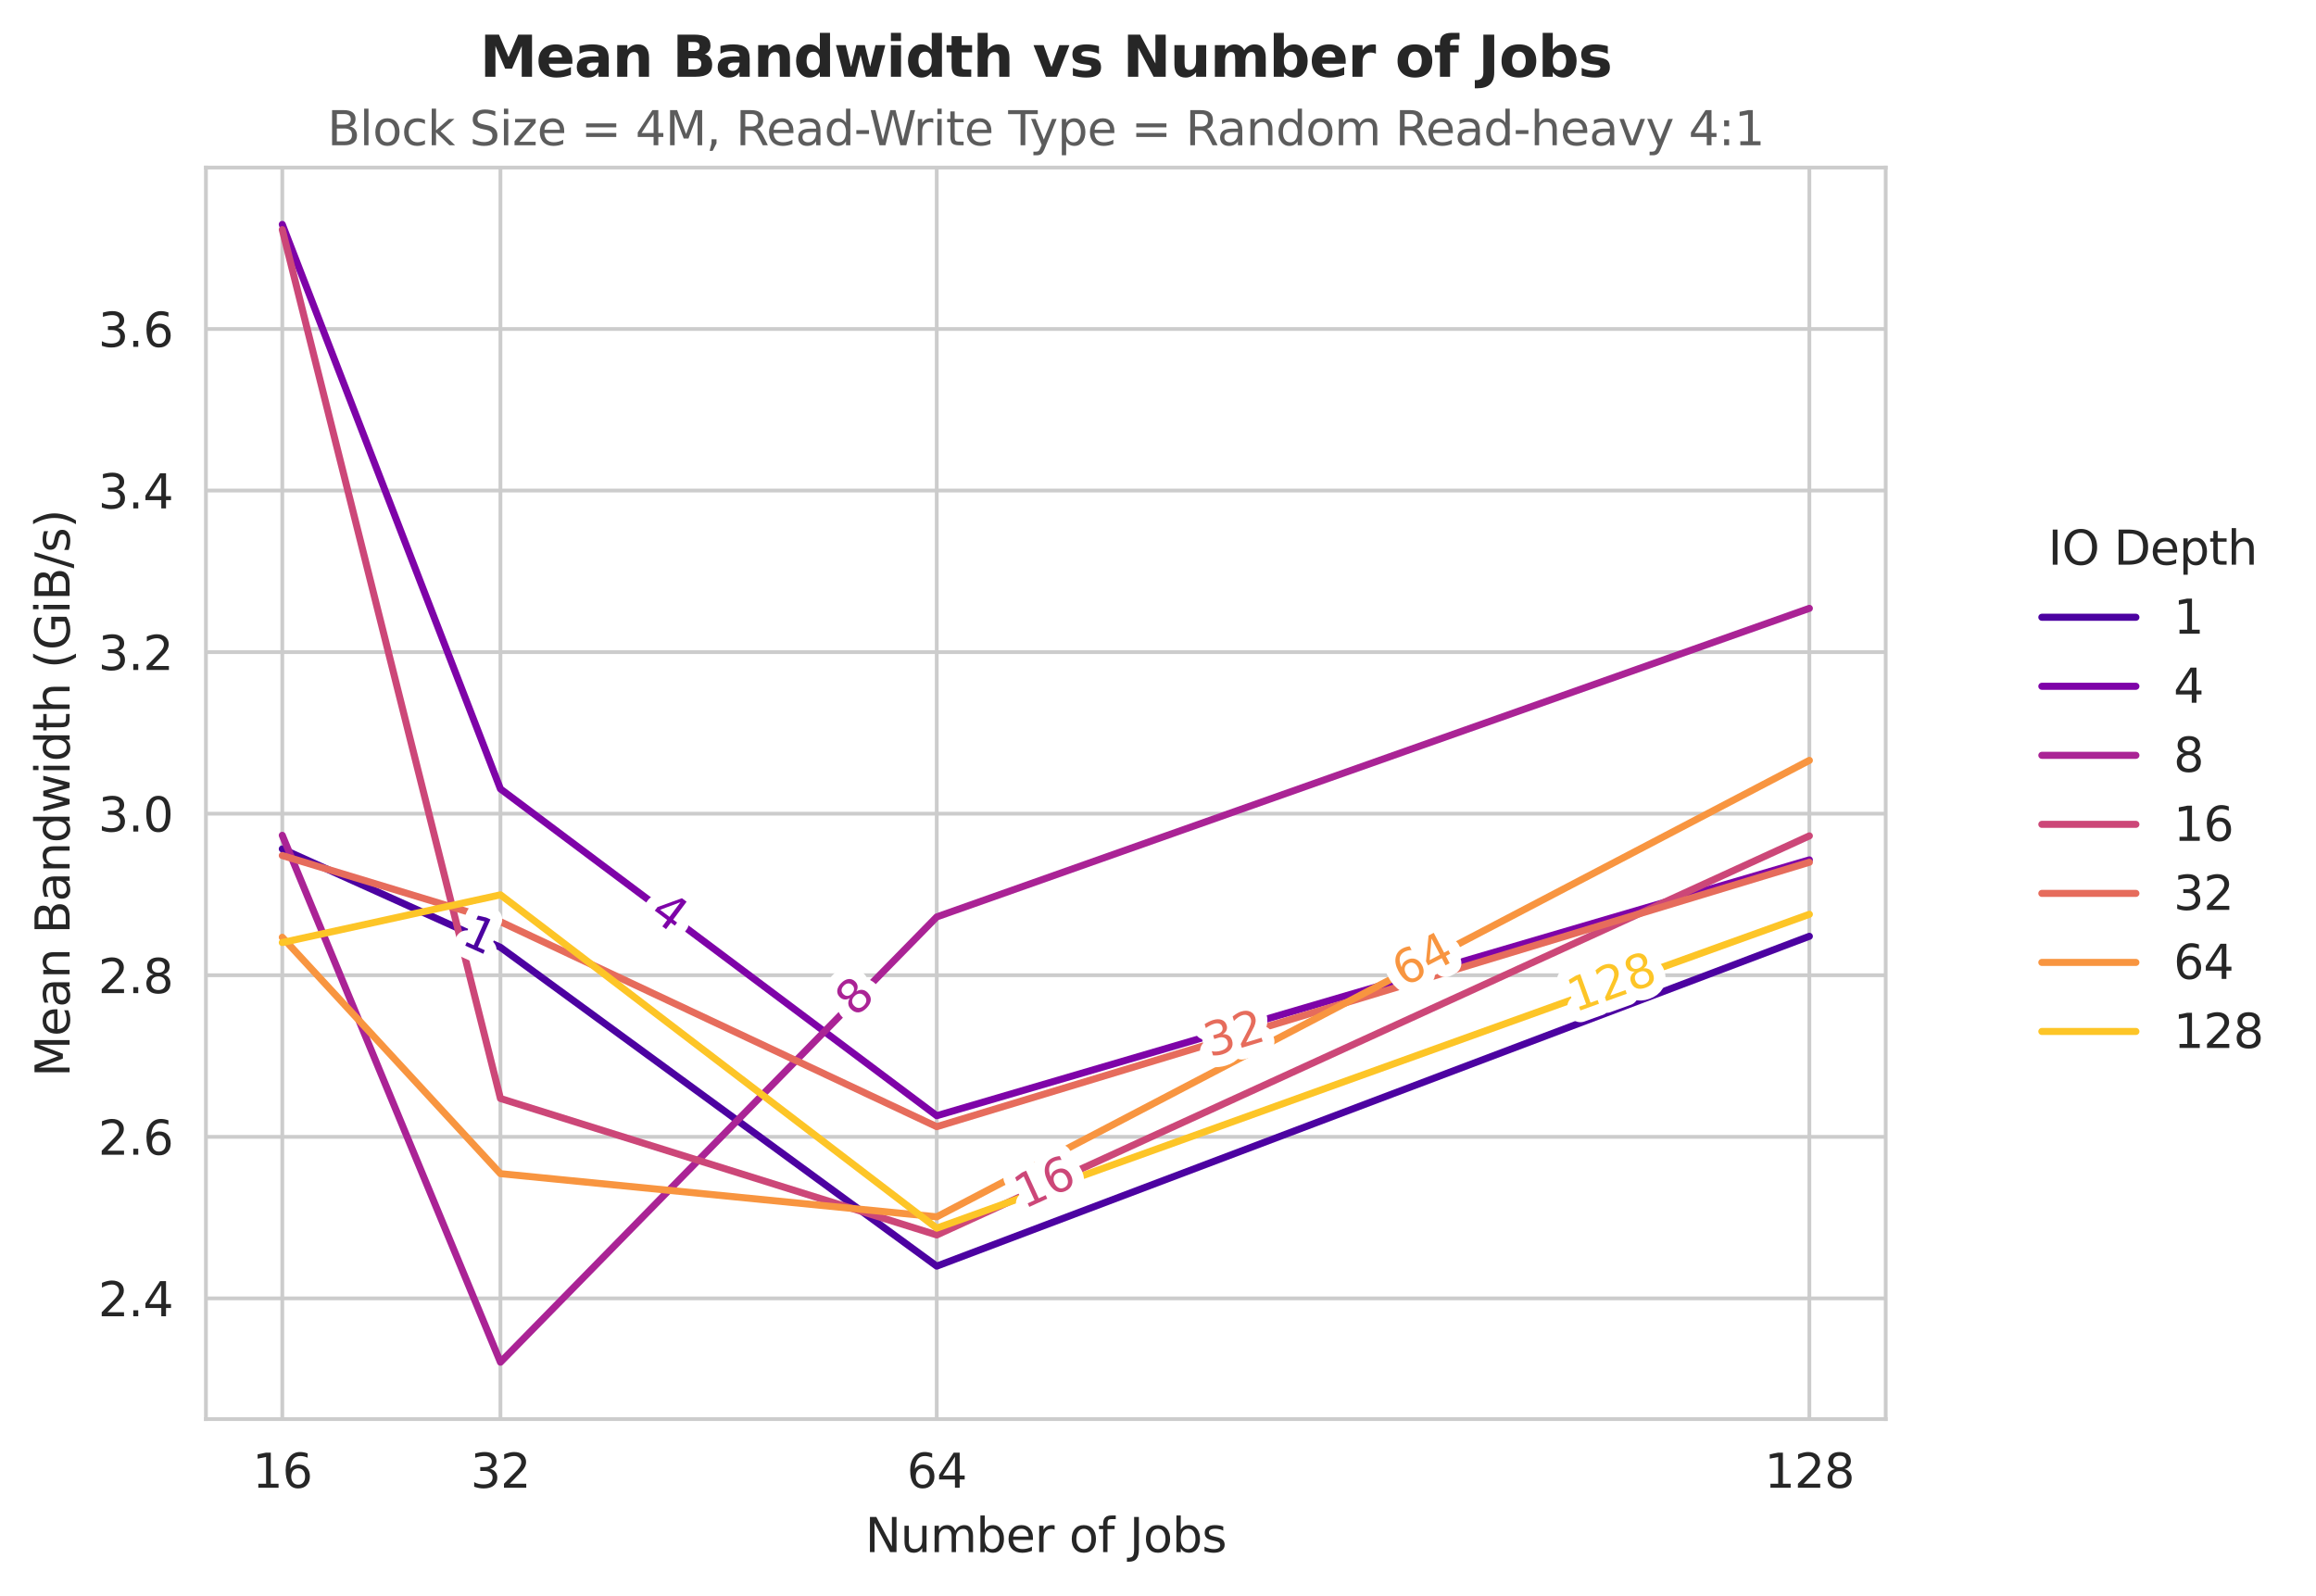 <?xml version="1.0" encoding="utf-8" standalone="no"?>
<!DOCTYPE svg PUBLIC "-//W3C//DTD SVG 1.1//EN"
  "http://www.w3.org/Graphics/SVG/1.1/DTD/svg11.dtd">
<svg xmlns:xlink="http://www.w3.org/1999/xlink" width="492.381pt" height="339.292pt" viewBox="0 0 492.381 339.292" xmlns="http://www.w3.org/2000/svg" version="1.1">
 <defs>
  <style type="text/css">*{stroke-linejoin: round; stroke-linecap: butt}</style>
 </defs>
 <g id="figure_1">
  <g id="patch_1">
   <path d="M 0 339.292 
L 492.381 339.292 
L 492.381 0 
L 0 0 
z
" style="fill: #ffffff"/>
  </g>
  <g id="axes_1">
   <g id="patch_2">
    <path d="M 43.781 301.736 
L 400.901 301.736 
L 400.901 35.624 
L 43.781 35.624 
z
" style="fill: #ffffff"/>
   </g>
   <g id="matplotlib.axis_1">
    <g id="xtick_1">
     <g id="line2d_1">
      <path d="M 199.152 301.736 
L 199.152 35.624 
" clip-path="url(#p5103c1a80b)" style="fill: none; stroke: #cccccc; stroke-width: 0.8; stroke-linecap: round"/>
     </g>
     <g id="text_1">
      <!-- 64 -->
      <g style="fill: #262626" transform="translate(192.789 316.334) scale(0.1 -0.1)">
       <defs>
        <path id="DejaVuSans-36" d="M 2113 2584 
Q 1688 2584 1439 2293 
Q 1191 2003 1191 1497 
Q 1191 994 1439 701 
Q 1688 409 2113 409 
Q 2538 409 2786 701 
Q 3034 994 3034 1497 
Q 3034 2003 2786 2293 
Q 2538 2584 2113 2584 
z
M 3366 4563 
L 3366 3988 
Q 3128 4100 2886 4159 
Q 2644 4219 2406 4219 
Q 1781 4219 1451 3797 
Q 1122 3375 1075 2522 
Q 1259 2794 1537 2939 
Q 1816 3084 2150 3084 
Q 2853 3084 3261 2657 
Q 3669 2231 3669 1497 
Q 3669 778 3244 343 
Q 2819 -91 2113 -91 
Q 1303 -91 875 529 
Q 447 1150 447 2328 
Q 447 3434 972 4092 
Q 1497 4750 2381 4750 
Q 2619 4750 2861 4703 
Q 3103 4656 3366 4563 
z
" transform="scale(0.016)"/>
        <path id="DejaVuSans-34" d="M 2419 4116 
L 825 1625 
L 2419 1625 
L 2419 4116 
z
M 2253 4666 
L 3047 4666 
L 3047 1625 
L 3713 1625 
L 3713 1100 
L 3047 1100 
L 3047 0 
L 2419 0 
L 2419 1100 
L 313 1100 
L 313 1709 
L 2253 4666 
z
" transform="scale(0.016)"/>
       </defs>
       <use xlink:href="#DejaVuSans-36"/>
       <use xlink:href="#DejaVuSans-34" transform="translate(63.623 0)"/>
      </g>
     </g>
    </g>
    <g id="xtick_2">
     <g id="line2d_2">
      <path d="M 60.014 301.736 
L 60.014 35.624 
" clip-path="url(#p5103c1a80b)" style="fill: none; stroke: #cccccc; stroke-width: 0.8; stroke-linecap: round"/>
     </g>
     <g id="text_2">
      <!-- 16 -->
      <g style="fill: #262626" transform="translate(53.651 316.334) scale(0.1 -0.1)">
       <defs>
        <path id="DejaVuSans-31" d="M 794 531 
L 1825 531 
L 1825 4091 
L 703 3866 
L 703 4441 
L 1819 4666 
L 2450 4666 
L 2450 531 
L 3481 531 
L 3481 0 
L 794 0 
L 794 531 
z
" transform="scale(0.016)"/>
       </defs>
       <use xlink:href="#DejaVuSans-31"/>
       <use xlink:href="#DejaVuSans-36" transform="translate(63.623 0)"/>
      </g>
     </g>
    </g>
    <g id="xtick_3">
     <g id="line2d_3">
      <path d="M 106.393 301.736 
L 106.393 35.624 
" clip-path="url(#p5103c1a80b)" style="fill: none; stroke: #cccccc; stroke-width: 0.8; stroke-linecap: round"/>
     </g>
     <g id="text_3">
      <!-- 32 -->
      <g style="fill: #262626" transform="translate(100.031 316.334) scale(0.1 -0.1)">
       <defs>
        <path id="DejaVuSans-33" d="M 2597 2516 
Q 3050 2419 3304 2112 
Q 3559 1806 3559 1356 
Q 3559 666 3084 287 
Q 2609 -91 1734 -91 
Q 1441 -91 1130 -33 
Q 819 25 488 141 
L 488 750 
Q 750 597 1062 519 
Q 1375 441 1716 441 
Q 2309 441 2620 675 
Q 2931 909 2931 1356 
Q 2931 1769 2642 2001 
Q 2353 2234 1838 2234 
L 1294 2234 
L 1294 2753 
L 1863 2753 
Q 2328 2753 2575 2939 
Q 2822 3125 2822 3475 
Q 2822 3834 2567 4026 
Q 2313 4219 1838 4219 
Q 1578 4219 1281 4162 
Q 984 4106 628 3988 
L 628 4550 
Q 988 4650 1302 4700 
Q 1616 4750 1894 4750 
Q 2613 4750 3031 4423 
Q 3450 4097 3450 3541 
Q 3450 3153 3228 2886 
Q 3006 2619 2597 2516 
z
" transform="scale(0.016)"/>
        <path id="DejaVuSans-32" d="M 1228 531 
L 3431 531 
L 3431 0 
L 469 0 
L 469 531 
Q 828 903 1448 1529 
Q 2069 2156 2228 2338 
Q 2531 2678 2651 2914 
Q 2772 3150 2772 3378 
Q 2772 3750 2511 3984 
Q 2250 4219 1831 4219 
Q 1534 4219 1204 4116 
Q 875 4013 500 3803 
L 500 4441 
Q 881 4594 1212 4672 
Q 1544 4750 1819 4750 
Q 2544 4750 2975 4387 
Q 3406 4025 3406 3419 
Q 3406 3131 3298 2873 
Q 3191 2616 2906 2266 
Q 2828 2175 2409 1742 
Q 1991 1309 1228 531 
z
" transform="scale(0.016)"/>
       </defs>
       <use xlink:href="#DejaVuSans-33"/>
       <use xlink:href="#DejaVuSans-32" transform="translate(63.623 0)"/>
      </g>
     </g>
    </g>
    <g id="xtick_4">
     <g id="line2d_4">
      <path d="M 384.669 301.736 
L 384.669 35.624 
" clip-path="url(#p5103c1a80b)" style="fill: none; stroke: #cccccc; stroke-width: 0.8; stroke-linecap: round"/>
     </g>
     <g id="text_4">
      <!-- 128 -->
      <g style="fill: #262626" transform="translate(375.125 316.334) scale(0.1 -0.1)">
       <defs>
        <path id="DejaVuSans-38" d="M 2034 2216 
Q 1584 2216 1326 1975 
Q 1069 1734 1069 1313 
Q 1069 891 1326 650 
Q 1584 409 2034 409 
Q 2484 409 2743 651 
Q 3003 894 3003 1313 
Q 3003 1734 2745 1975 
Q 2488 2216 2034 2216 
z
M 1403 2484 
Q 997 2584 770 2862 
Q 544 3141 544 3541 
Q 544 4100 942 4425 
Q 1341 4750 2034 4750 
Q 2731 4750 3128 4425 
Q 3525 4100 3525 3541 
Q 3525 3141 3298 2862 
Q 3072 2584 2669 2484 
Q 3125 2378 3379 2068 
Q 3634 1759 3634 1313 
Q 3634 634 3220 271 
Q 2806 -91 2034 -91 
Q 1263 -91 848 271 
Q 434 634 434 1313 
Q 434 1759 690 2068 
Q 947 2378 1403 2484 
z
M 1172 3481 
Q 1172 3119 1398 2916 
Q 1625 2713 2034 2713 
Q 2441 2713 2670 2916 
Q 2900 3119 2900 3481 
Q 2900 3844 2670 4047 
Q 2441 4250 2034 4250 
Q 1625 4250 1398 4047 
Q 1172 3844 1172 3481 
z
" transform="scale(0.016)"/>
       </defs>
       <use xlink:href="#DejaVuSans-31"/>
       <use xlink:href="#DejaVuSans-32" transform="translate(63.623 0)"/>
       <use xlink:href="#DejaVuSans-38" transform="translate(127.246 0)"/>
      </g>
     </g>
    </g>
    <g id="text_5">
     <!-- Number of Jobs -->
     <g style="fill: #262626" transform="translate(183.944 330.012) scale(0.1 -0.1)">
      <defs>
       <path id="DejaVuSans-4e" d="M 628 4666 
L 1478 4666 
L 3547 763 
L 3547 4666 
L 4159 4666 
L 4159 0 
L 3309 0 
L 1241 3903 
L 1241 0 
L 628 0 
L 628 4666 
z
" transform="scale(0.016)"/>
       <path id="DejaVuSans-75" d="M 544 1381 
L 544 3500 
L 1119 3500 
L 1119 1403 
Q 1119 906 1312 657 
Q 1506 409 1894 409 
Q 2359 409 2629 706 
Q 2900 1003 2900 1516 
L 2900 3500 
L 3475 3500 
L 3475 0 
L 2900 0 
L 2900 538 
Q 2691 219 2414 64 
Q 2138 -91 1772 -91 
Q 1169 -91 856 284 
Q 544 659 544 1381 
z
M 1991 3584 
L 1991 3584 
z
" transform="scale(0.016)"/>
       <path id="DejaVuSans-6d" d="M 3328 2828 
Q 3544 3216 3844 3400 
Q 4144 3584 4550 3584 
Q 5097 3584 5394 3201 
Q 5691 2819 5691 2113 
L 5691 0 
L 5113 0 
L 5113 2094 
Q 5113 2597 4934 2840 
Q 4756 3084 4391 3084 
Q 3944 3084 3684 2787 
Q 3425 2491 3425 1978 
L 3425 0 
L 2847 0 
L 2847 2094 
Q 2847 2600 2669 2842 
Q 2491 3084 2119 3084 
Q 1678 3084 1418 2786 
Q 1159 2488 1159 1978 
L 1159 0 
L 581 0 
L 581 3500 
L 1159 3500 
L 1159 2956 
Q 1356 3278 1631 3431 
Q 1906 3584 2284 3584 
Q 2666 3584 2933 3390 
Q 3200 3197 3328 2828 
z
" transform="scale(0.016)"/>
       <path id="DejaVuSans-62" d="M 3116 1747 
Q 3116 2381 2855 2742 
Q 2594 3103 2138 3103 
Q 1681 3103 1420 2742 
Q 1159 2381 1159 1747 
Q 1159 1113 1420 752 
Q 1681 391 2138 391 
Q 2594 391 2855 752 
Q 3116 1113 3116 1747 
z
M 1159 2969 
Q 1341 3281 1617 3432 
Q 1894 3584 2278 3584 
Q 2916 3584 3314 3078 
Q 3713 2572 3713 1747 
Q 3713 922 3314 415 
Q 2916 -91 2278 -91 
Q 1894 -91 1617 61 
Q 1341 213 1159 525 
L 1159 0 
L 581 0 
L 581 4863 
L 1159 4863 
L 1159 2969 
z
" transform="scale(0.016)"/>
       <path id="DejaVuSans-65" d="M 3597 1894 
L 3597 1613 
L 953 1613 
Q 991 1019 1311 708 
Q 1631 397 2203 397 
Q 2534 397 2845 478 
Q 3156 559 3463 722 
L 3463 178 
Q 3153 47 2828 -22 
Q 2503 -91 2169 -91 
Q 1331 -91 842 396 
Q 353 884 353 1716 
Q 353 2575 817 3079 
Q 1281 3584 2069 3584 
Q 2775 3584 3186 3129 
Q 3597 2675 3597 1894 
z
M 3022 2063 
Q 3016 2534 2758 2815 
Q 2500 3097 2075 3097 
Q 1594 3097 1305 2825 
Q 1016 2553 972 2059 
L 3022 2063 
z
" transform="scale(0.016)"/>
       <path id="DejaVuSans-72" d="M 2631 2963 
Q 2534 3019 2420 3045 
Q 2306 3072 2169 3072 
Q 1681 3072 1420 2755 
Q 1159 2438 1159 1844 
L 1159 0 
L 581 0 
L 581 3500 
L 1159 3500 
L 1159 2956 
Q 1341 3275 1631 3429 
Q 1922 3584 2338 3584 
Q 2397 3584 2469 3576 
Q 2541 3569 2628 3553 
L 2631 2963 
z
" transform="scale(0.016)"/>
       <path id="DejaVuSans-20" transform="scale(0.016)"/>
       <path id="DejaVuSans-6f" d="M 1959 3097 
Q 1497 3097 1228 2736 
Q 959 2375 959 1747 
Q 959 1119 1226 758 
Q 1494 397 1959 397 
Q 2419 397 2687 759 
Q 2956 1122 2956 1747 
Q 2956 2369 2687 2733 
Q 2419 3097 1959 3097 
z
M 1959 3584 
Q 2709 3584 3137 3096 
Q 3566 2609 3566 1747 
Q 3566 888 3137 398 
Q 2709 -91 1959 -91 
Q 1206 -91 779 398 
Q 353 888 353 1747 
Q 353 2609 779 3096 
Q 1206 3584 1959 3584 
z
" transform="scale(0.016)"/>
       <path id="DejaVuSans-66" d="M 2375 4863 
L 2375 4384 
L 1825 4384 
Q 1516 4384 1395 4259 
Q 1275 4134 1275 3809 
L 1275 3500 
L 2222 3500 
L 2222 3053 
L 1275 3053 
L 1275 0 
L 697 0 
L 697 3053 
L 147 3053 
L 147 3500 
L 697 3500 
L 697 3744 
Q 697 4328 969 4595 
Q 1241 4863 1831 4863 
L 2375 4863 
z
" transform="scale(0.016)"/>
       <path id="DejaVuSans-4a" d="M 628 4666 
L 1259 4666 
L 1259 325 
Q 1259 -519 939 -900 
Q 619 -1281 -91 -1281 
L -331 -1281 
L -331 -750 
L -134 -750 
Q 284 -750 456 -515 
Q 628 -281 628 325 
L 628 4666 
z
" transform="scale(0.016)"/>
       <path id="DejaVuSans-73" d="M 2834 3397 
L 2834 2853 
Q 2591 2978 2328 3040 
Q 2066 3103 1784 3103 
Q 1356 3103 1142 2972 
Q 928 2841 928 2578 
Q 928 2378 1081 2264 
Q 1234 2150 1697 2047 
L 1894 2003 
Q 2506 1872 2764 1633 
Q 3022 1394 3022 966 
Q 3022 478 2636 193 
Q 2250 -91 1575 -91 
Q 1294 -91 989 -36 
Q 684 19 347 128 
L 347 722 
Q 666 556 975 473 
Q 1284 391 1588 391 
Q 1994 391 2212 530 
Q 2431 669 2431 922 
Q 2431 1156 2273 1281 
Q 2116 1406 1581 1522 
L 1381 1569 
Q 847 1681 609 1914 
Q 372 2147 372 2553 
Q 372 3047 722 3315 
Q 1072 3584 1716 3584 
Q 2034 3584 2315 3537 
Q 2597 3491 2834 3397 
z
" transform="scale(0.016)"/>
      </defs>
      <use xlink:href="#DejaVuSans-4e"/>
      <use xlink:href="#DejaVuSans-75" transform="translate(74.805 0)"/>
      <use xlink:href="#DejaVuSans-6d" transform="translate(138.184 0)"/>
      <use xlink:href="#DejaVuSans-62" transform="translate(235.596 0)"/>
      <use xlink:href="#DejaVuSans-65" transform="translate(299.072 0)"/>
      <use xlink:href="#DejaVuSans-72" transform="translate(360.596 0)"/>
      <use xlink:href="#DejaVuSans-20" transform="translate(401.709 0)"/>
      <use xlink:href="#DejaVuSans-6f" transform="translate(433.496 0)"/>
      <use xlink:href="#DejaVuSans-66" transform="translate(494.678 0)"/>
      <use xlink:href="#DejaVuSans-20" transform="translate(529.883 0)"/>
      <use xlink:href="#DejaVuSans-4a" transform="translate(561.67 0)"/>
      <use xlink:href="#DejaVuSans-6f" transform="translate(591.162 0)"/>
      <use xlink:href="#DejaVuSans-62" transform="translate(652.344 0)"/>
      <use xlink:href="#DejaVuSans-73" transform="translate(715.82 0)"/>
     </g>
    </g>
   </g>
   <g id="matplotlib.axis_2">
    <g id="ytick_1">
     <g id="line2d_5">
      <path d="M 43.781 276.069 
L 400.901 276.069 
" clip-path="url(#p5103c1a80b)" style="fill: none; stroke: #cccccc; stroke-width: 0.8; stroke-linecap: round"/>
     </g>
     <g id="text_6">
      <!-- 2.4 -->
      <g style="fill: #262626" transform="translate(20.878 279.868) scale(0.1 -0.1)">
       <defs>
        <path id="DejaVuSans-2e" d="M 684 794 
L 1344 794 
L 1344 0 
L 684 0 
L 684 794 
z
" transform="scale(0.016)"/>
       </defs>
       <use xlink:href="#DejaVuSans-32"/>
       <use xlink:href="#DejaVuSans-2e" transform="translate(63.623 0)"/>
       <use xlink:href="#DejaVuSans-34" transform="translate(95.41 0)"/>
      </g>
     </g>
    </g>
    <g id="ytick_2">
     <g id="line2d_6">
      <path d="M 43.781 241.715 
L 400.901 241.715 
" clip-path="url(#p5103c1a80b)" style="fill: none; stroke: #cccccc; stroke-width: 0.8; stroke-linecap: round"/>
     </g>
     <g id="text_7">
      <!-- 2.6 -->
      <g style="fill: #262626" transform="translate(20.878 245.515) scale(0.1 -0.1)">
       <use xlink:href="#DejaVuSans-32"/>
       <use xlink:href="#DejaVuSans-2e" transform="translate(63.623 0)"/>
       <use xlink:href="#DejaVuSans-36" transform="translate(95.41 0)"/>
      </g>
     </g>
    </g>
    <g id="ytick_3">
     <g id="line2d_7">
      <path d="M 43.781 207.362 
L 400.901 207.362 
" clip-path="url(#p5103c1a80b)" style="fill: none; stroke: #cccccc; stroke-width: 0.8; stroke-linecap: round"/>
     </g>
     <g id="text_8">
      <!-- 2.8 -->
      <g style="fill: #262626" transform="translate(20.878 211.161) scale(0.1 -0.1)">
       <use xlink:href="#DejaVuSans-32"/>
       <use xlink:href="#DejaVuSans-2e" transform="translate(63.623 0)"/>
       <use xlink:href="#DejaVuSans-38" transform="translate(95.41 0)"/>
      </g>
     </g>
    </g>
    <g id="ytick_4">
     <g id="line2d_8">
      <path d="M 43.781 173.008 
L 400.901 173.008 
" clip-path="url(#p5103c1a80b)" style="fill: none; stroke: #cccccc; stroke-width: 0.8; stroke-linecap: round"/>
     </g>
     <g id="text_9">
      <!-- 3.0 -->
      <g style="fill: #262626" transform="translate(20.878 176.807) scale(0.1 -0.1)">
       <defs>
        <path id="DejaVuSans-30" d="M 2034 4250 
Q 1547 4250 1301 3770 
Q 1056 3291 1056 2328 
Q 1056 1369 1301 889 
Q 1547 409 2034 409 
Q 2525 409 2770 889 
Q 3016 1369 3016 2328 
Q 3016 3291 2770 3770 
Q 2525 4250 2034 4250 
z
M 2034 4750 
Q 2819 4750 3233 4129 
Q 3647 3509 3647 2328 
Q 3647 1150 3233 529 
Q 2819 -91 2034 -91 
Q 1250 -91 836 529 
Q 422 1150 422 2328 
Q 422 3509 836 4129 
Q 1250 4750 2034 4750 
z
" transform="scale(0.016)"/>
       </defs>
       <use xlink:href="#DejaVuSans-33"/>
       <use xlink:href="#DejaVuSans-2e" transform="translate(63.623 0)"/>
       <use xlink:href="#DejaVuSans-30" transform="translate(95.41 0)"/>
      </g>
     </g>
    </g>
    <g id="ytick_5">
     <g id="line2d_9">
      <path d="M 43.781 138.655 
L 400.901 138.655 
" clip-path="url(#p5103c1a80b)" style="fill: none; stroke: #cccccc; stroke-width: 0.8; stroke-linecap: round"/>
     </g>
     <g id="text_10">
      <!-- 3.2 -->
      <g style="fill: #262626" transform="translate(20.878 142.454) scale(0.1 -0.1)">
       <use xlink:href="#DejaVuSans-33"/>
       <use xlink:href="#DejaVuSans-2e" transform="translate(63.623 0)"/>
       <use xlink:href="#DejaVuSans-32" transform="translate(95.41 0)"/>
      </g>
     </g>
    </g>
    <g id="ytick_6">
     <g id="line2d_10">
      <path d="M 43.781 104.301 
L 400.901 104.301 
" clip-path="url(#p5103c1a80b)" style="fill: none; stroke: #cccccc; stroke-width: 0.8; stroke-linecap: round"/>
     </g>
     <g id="text_11">
      <!-- 3.4 -->
      <g style="fill: #262626" transform="translate(20.878 108.1) scale(0.1 -0.1)">
       <use xlink:href="#DejaVuSans-33"/>
       <use xlink:href="#DejaVuSans-2e" transform="translate(63.623 0)"/>
       <use xlink:href="#DejaVuSans-34" transform="translate(95.41 0)"/>
      </g>
     </g>
    </g>
    <g id="ytick_7">
     <g id="line2d_11">
      <path d="M 43.781 69.947 
L 400.901 69.947 
" clip-path="url(#p5103c1a80b)" style="fill: none; stroke: #cccccc; stroke-width: 0.8; stroke-linecap: round"/>
     </g>
     <g id="text_12">
      <!-- 3.6 -->
      <g style="fill: #262626" transform="translate(20.878 73.747) scale(0.1 -0.1)">
       <use xlink:href="#DejaVuSans-33"/>
       <use xlink:href="#DejaVuSans-2e" transform="translate(63.623 0)"/>
       <use xlink:href="#DejaVuSans-36" transform="translate(95.41 0)"/>
      </g>
     </g>
    </g>
    <g id="text_13">
     <!-- Mean Bandwidth (GiB/s) -->
     <g style="fill: #262626" transform="translate(14.798 228.984) rotate(-90) scale(0.1 -0.1)">
      <defs>
       <path id="DejaVuSans-4d" d="M 628 4666 
L 1569 4666 
L 2759 1491 
L 3956 4666 
L 4897 4666 
L 4897 0 
L 4281 0 
L 4281 4097 
L 3078 897 
L 2444 897 
L 1241 4097 
L 1241 0 
L 628 0 
L 628 4666 
z
" transform="scale(0.016)"/>
       <path id="DejaVuSans-61" d="M 2194 1759 
Q 1497 1759 1228 1600 
Q 959 1441 959 1056 
Q 959 750 1161 570 
Q 1363 391 1709 391 
Q 2188 391 2477 730 
Q 2766 1069 2766 1631 
L 2766 1759 
L 2194 1759 
z
M 3341 1997 
L 3341 0 
L 2766 0 
L 2766 531 
Q 2569 213 2275 61 
Q 1981 -91 1556 -91 
Q 1019 -91 701 211 
Q 384 513 384 1019 
Q 384 1609 779 1909 
Q 1175 2209 1959 2209 
L 2766 2209 
L 2766 2266 
Q 2766 2663 2505 2880 
Q 2244 3097 1772 3097 
Q 1472 3097 1187 3025 
Q 903 2953 641 2809 
L 641 3341 
Q 956 3463 1253 3523 
Q 1550 3584 1831 3584 
Q 2591 3584 2966 3190 
Q 3341 2797 3341 1997 
z
" transform="scale(0.016)"/>
       <path id="DejaVuSans-6e" d="M 3513 2113 
L 3513 0 
L 2938 0 
L 2938 2094 
Q 2938 2591 2744 2837 
Q 2550 3084 2163 3084 
Q 1697 3084 1428 2787 
Q 1159 2491 1159 1978 
L 1159 0 
L 581 0 
L 581 3500 
L 1159 3500 
L 1159 2956 
Q 1366 3272 1645 3428 
Q 1925 3584 2291 3584 
Q 2894 3584 3203 3211 
Q 3513 2838 3513 2113 
z
" transform="scale(0.016)"/>
       <path id="DejaVuSans-42" d="M 1259 2228 
L 1259 519 
L 2272 519 
Q 2781 519 3026 730 
Q 3272 941 3272 1375 
Q 3272 1813 3026 2020 
Q 2781 2228 2272 2228 
L 1259 2228 
z
M 1259 4147 
L 1259 2741 
L 2194 2741 
Q 2656 2741 2882 2914 
Q 3109 3088 3109 3444 
Q 3109 3797 2882 3972 
Q 2656 4147 2194 4147 
L 1259 4147 
z
M 628 4666 
L 2241 4666 
Q 2963 4666 3353 4366 
Q 3744 4066 3744 3513 
Q 3744 3084 3544 2831 
Q 3344 2578 2956 2516 
Q 3422 2416 3680 2098 
Q 3938 1781 3938 1306 
Q 3938 681 3513 340 
Q 3088 0 2303 0 
L 628 0 
L 628 4666 
z
" transform="scale(0.016)"/>
       <path id="DejaVuSans-64" d="M 2906 2969 
L 2906 4863 
L 3481 4863 
L 3481 0 
L 2906 0 
L 2906 525 
Q 2725 213 2448 61 
Q 2172 -91 1784 -91 
Q 1150 -91 751 415 
Q 353 922 353 1747 
Q 353 2572 751 3078 
Q 1150 3584 1784 3584 
Q 2172 3584 2448 3432 
Q 2725 3281 2906 2969 
z
M 947 1747 
Q 947 1113 1208 752 
Q 1469 391 1925 391 
Q 2381 391 2643 752 
Q 2906 1113 2906 1747 
Q 2906 2381 2643 2742 
Q 2381 3103 1925 3103 
Q 1469 3103 1208 2742 
Q 947 2381 947 1747 
z
" transform="scale(0.016)"/>
       <path id="DejaVuSans-77" d="M 269 3500 
L 844 3500 
L 1563 769 
L 2278 3500 
L 2956 3500 
L 3675 769 
L 4391 3500 
L 4966 3500 
L 4050 0 
L 3372 0 
L 2619 2869 
L 1863 0 
L 1184 0 
L 269 3500 
z
" transform="scale(0.016)"/>
       <path id="DejaVuSans-69" d="M 603 3500 
L 1178 3500 
L 1178 0 
L 603 0 
L 603 3500 
z
M 603 4863 
L 1178 4863 
L 1178 4134 
L 603 4134 
L 603 4863 
z
" transform="scale(0.016)"/>
       <path id="DejaVuSans-74" d="M 1172 4494 
L 1172 3500 
L 2356 3500 
L 2356 3053 
L 1172 3053 
L 1172 1153 
Q 1172 725 1289 603 
Q 1406 481 1766 481 
L 2356 481 
L 2356 0 
L 1766 0 
Q 1100 0 847 248 
Q 594 497 594 1153 
L 594 3053 
L 172 3053 
L 172 3500 
L 594 3500 
L 594 4494 
L 1172 4494 
z
" transform="scale(0.016)"/>
       <path id="DejaVuSans-68" d="M 3513 2113 
L 3513 0 
L 2938 0 
L 2938 2094 
Q 2938 2591 2744 2837 
Q 2550 3084 2163 3084 
Q 1697 3084 1428 2787 
Q 1159 2491 1159 1978 
L 1159 0 
L 581 0 
L 581 4863 
L 1159 4863 
L 1159 2956 
Q 1366 3272 1645 3428 
Q 1925 3584 2291 3584 
Q 2894 3584 3203 3211 
Q 3513 2838 3513 2113 
z
" transform="scale(0.016)"/>
       <path id="DejaVuSans-28" d="M 1984 4856 
Q 1566 4138 1362 3434 
Q 1159 2731 1159 2009 
Q 1159 1288 1364 580 
Q 1569 -128 1984 -844 
L 1484 -844 
Q 1016 -109 783 600 
Q 550 1309 550 2009 
Q 550 2706 781 3412 
Q 1013 4119 1484 4856 
L 1984 4856 
z
" transform="scale(0.016)"/>
       <path id="DejaVuSans-47" d="M 3809 666 
L 3809 1919 
L 2778 1919 
L 2778 2438 
L 4434 2438 
L 4434 434 
Q 4069 175 3628 42 
Q 3188 -91 2688 -91 
Q 1594 -91 976 548 
Q 359 1188 359 2328 
Q 359 3472 976 4111 
Q 1594 4750 2688 4750 
Q 3144 4750 3555 4637 
Q 3966 4525 4313 4306 
L 4313 3634 
Q 3963 3931 3569 4081 
Q 3175 4231 2741 4231 
Q 1884 4231 1454 3753 
Q 1025 3275 1025 2328 
Q 1025 1384 1454 906 
Q 1884 428 2741 428 
Q 3075 428 3337 486 
Q 3600 544 3809 666 
z
" transform="scale(0.016)"/>
       <path id="DejaVuSans-2f" d="M 1625 4666 
L 2156 4666 
L 531 -594 
L 0 -594 
L 1625 4666 
z
" transform="scale(0.016)"/>
       <path id="DejaVuSans-29" d="M 513 4856 
L 1013 4856 
Q 1481 4119 1714 3412 
Q 1947 2706 1947 2009 
Q 1947 1309 1714 600 
Q 1481 -109 1013 -844 
L 513 -844 
Q 928 -128 1133 580 
Q 1338 1288 1338 2009 
Q 1338 2731 1133 3434 
Q 928 4138 513 4856 
z
" transform="scale(0.016)"/>
      </defs>
      <use xlink:href="#DejaVuSans-4d"/>
      <use xlink:href="#DejaVuSans-65" transform="translate(86.279 0)"/>
      <use xlink:href="#DejaVuSans-61" transform="translate(147.803 0)"/>
      <use xlink:href="#DejaVuSans-6e" transform="translate(209.082 0)"/>
      <use xlink:href="#DejaVuSans-20" transform="translate(272.461 0)"/>
      <use xlink:href="#DejaVuSans-42" transform="translate(304.248 0)"/>
      <use xlink:href="#DejaVuSans-61" transform="translate(372.852 0)"/>
      <use xlink:href="#DejaVuSans-6e" transform="translate(434.131 0)"/>
      <use xlink:href="#DejaVuSans-64" transform="translate(497.51 0)"/>
      <use xlink:href="#DejaVuSans-77" transform="translate(560.986 0)"/>
      <use xlink:href="#DejaVuSans-69" transform="translate(642.773 0)"/>
      <use xlink:href="#DejaVuSans-64" transform="translate(670.557 0)"/>
      <use xlink:href="#DejaVuSans-74" transform="translate(734.033 0)"/>
      <use xlink:href="#DejaVuSans-68" transform="translate(773.242 0)"/>
      <use xlink:href="#DejaVuSans-20" transform="translate(836.621 0)"/>
      <use xlink:href="#DejaVuSans-28" transform="translate(868.408 0)"/>
      <use xlink:href="#DejaVuSans-47" transform="translate(907.422 0)"/>
      <use xlink:href="#DejaVuSans-69" transform="translate(984.912 0)"/>
      <use xlink:href="#DejaVuSans-42" transform="translate(1012.695 0)"/>
      <use xlink:href="#DejaVuSans-2f" transform="translate(1081.299 0)"/>
      <use xlink:href="#DejaVuSans-73" transform="translate(1114.99 0)"/>
      <use xlink:href="#DejaVuSans-29" transform="translate(1167.09 0)"/>
     </g>
    </g>
   </g>
   <g id="FillBetweenPolyCollection_1"/>
   <g id="FillBetweenPolyCollection_2"/>
   <g id="FillBetweenPolyCollection_3"/>
   <g id="FillBetweenPolyCollection_4"/>
   <g id="FillBetweenPolyCollection_5"/>
   <g id="FillBetweenPolyCollection_6"/>
   <g id="FillBetweenPolyCollection_7"/>
   <g id="line2d_12">
    <path d="M 60.014 180.501 
L 106.393 201.422 
L 199.152 269.211 
L 384.669 199.078 
" clip-path="url(#p5103c1a80b)" style="fill: none; stroke: #4c02a1; stroke-width: 1.5; stroke-linecap: round"/>
   </g>
   <g id="line2d_13">
    <path d="M 60.014 47.72 
L 106.393 167.742 
L 199.152 237.229 
L 384.669 182.829 
" clip-path="url(#p5103c1a80b)" style="fill: none; stroke: #7e03a8; stroke-width: 1.5; stroke-linecap: round"/>
   </g>
   <g id="line2d_14">
    <path d="M 60.014 177.613 
L 106.393 289.64 
L 199.152 194.957 
L 384.669 129.349 
" clip-path="url(#p5103c1a80b)" style="fill: none; stroke: #aa2395; stroke-width: 1.5; stroke-linecap: round"/>
   </g>
   <g id="line2d_15">
    <path d="M 60.014 48.826 
L 106.393 233.566 
L 199.152 262.583 
L 384.669 177.729 
" clip-path="url(#p5103c1a80b)" style="fill: none; stroke: #cc4778; stroke-width: 1.5; stroke-linecap: round"/>
   </g>
   <g id="line2d_16">
    <path d="M 60.014 181.908 
L 106.393 195.979 
L 199.152 239.558 
L 384.669 183.337 
" clip-path="url(#p5103c1a80b)" style="fill: none; stroke: #e66c5c; stroke-width: 1.5; stroke-linecap: round"/>
   </g>
   <g id="line2d_17">
    <path d="M 60.014 199.289 
L 106.393 249.55 
L 199.152 258.729 
L 384.669 161.676 
" clip-path="url(#p5103c1a80b)" style="fill: none; stroke: #f89540; stroke-width: 1.5; stroke-linecap: round"/>
   </g>
   <g id="line2d_18">
    <path d="M 60.014 200.411 
L 106.393 190.263 
L 199.152 261.134 
L 384.669 194.404 
" clip-path="url(#p5103c1a80b)" style="fill: none; stroke: #fdc527; stroke-width: 1.5; stroke-linecap: round"/>
   </g>
   <g id="line2d_19"/>
   <g id="line2d_20"/>
   <g id="line2d_21"/>
   <g id="line2d_22"/>
   <g id="line2d_23"/>
   <g id="line2d_24"/>
   <g id="line2d_25"/>
   <g id="text_14">
    <path d="M 99.251 200.317 
L 100.719 200.979 
L 103.006 195.909 
L 101.264 195.508 
L 101.633 194.689 
L 103.367 195.086 
L 104.266 195.491 
L 101.609 201.381 
L 103.078 202.043 
L 102.737 202.8 
L 98.91 201.073 
L 99.251 200.317 
z
" clip-path="url(#p5103c1a80b)" style="fill: #4c02a1; stroke: #ffffff; stroke-width: 5"/>
    <path d="M 99.251 200.317 
L 100.719 200.979 
L 103.006 195.909 
L 101.264 195.508 
L 101.633 194.689 
L 103.367 195.086 
L 104.266 195.491 
L 101.609 201.381 
L 103.078 202.043 
L 102.737 202.8 
L 98.91 201.073 
L 99.251 200.317 
z
" clip-path="url(#p5103c1a80b)" style="fill: #4c02a1"/>
   </g>
   <g id="text_15">
    <path d="M 144.67 191.827 
L 140.343 193.449 
L 142.336 194.942 
L 144.67 191.827 
z
M 144.977 190.984 
L 145.97 191.728 
L 143.121 195.531 
L 143.954 196.155 
L 143.462 196.811 
L 142.63 196.187 
L 141.599 197.563 
L 140.814 196.975 
L 141.844 195.599 
L 139.211 193.626 
L 139.781 192.865 
L 144.977 190.984 
z
" clip-path="url(#p5103c1a80b)" style="fill: #7e03a8; stroke: #ffffff; stroke-width: 5"/>
    <path d="M 144.67 191.827 
L 140.343 193.449 
L 142.336 194.942 
L 144.67 191.827 
z
M 144.977 190.984 
L 145.97 191.728 
L 143.121 195.531 
L 143.954 196.155 
L 143.462 196.811 
L 142.63 196.187 
L 141.599 197.563 
L 140.814 196.975 
L 141.844 195.599 
L 139.211 193.626 
L 139.781 192.865 
L 144.977 190.984 
z
" clip-path="url(#p5103c1a80b)" style="fill: #7e03a8"/>
   </g>
   <g id="text_16">
    <path d="M 181.661 211.806 
Q 181.169 212.309 181.156 212.86 
Q 181.144 213.41 181.613 213.871 
Q 182.084 214.332 182.635 214.309 
Q 183.186 214.284 183.678 213.782 
Q 184.17 213.28 184.183 212.726 
Q 184.196 212.17 183.728 211.712 
Q 183.258 211.252 182.707 211.276 
Q 182.157 211.3 181.661 211.806 
z
M 180.672 212.218 
Q 180.116 212.561 179.558 212.511 
Q 178.999 212.458 178.553 212.021 
Q 177.929 211.409 178.001 210.61 
Q 178.075 209.809 178.833 209.036 
Q 179.595 208.258 180.392 208.17 
Q 181.188 208.082 181.812 208.693 
Q 182.259 209.131 182.322 209.689 
Q 182.385 210.245 182.056 210.805 
Q 182.673 210.412 183.297 210.467 
Q 183.92 210.52 184.418 211.008 
Q 185.176 211.75 185.129 212.609 
Q 185.08 213.467 184.236 214.329 
Q 183.393 215.189 182.535 215.257 
Q 181.677 215.322 180.919 214.58 
Q 180.421 214.092 180.356 213.468 
Q 180.291 212.842 180.672 212.218 
z
M 179.306 211.385 
Q 179.71 211.781 180.184 211.751 
Q 180.659 211.719 181.106 211.263 
Q 181.551 210.809 181.575 210.331 
Q 181.6 209.852 181.196 209.457 
Q 180.791 209.06 180.313 209.094 
Q 179.836 209.128 179.391 209.582 
Q 178.943 210.039 178.922 210.514 
Q 178.901 210.988 179.306 211.385 
z
" clip-path="url(#p5103c1a80b)" style="fill: #aa2395; stroke: #ffffff; stroke-width: 5"/>
    <path d="M 181.661 211.806 
Q 181.169 212.309 181.156 212.86 
Q 181.144 213.41 181.613 213.871 
Q 182.084 214.332 182.635 214.309 
Q 183.186 214.284 183.678 213.782 
Q 184.17 213.28 184.183 212.726 
Q 184.196 212.17 183.728 211.712 
Q 183.258 211.252 182.707 211.276 
Q 182.157 211.3 181.661 211.806 
z
M 180.672 212.218 
Q 180.116 212.561 179.558 212.511 
Q 178.999 212.458 178.553 212.021 
Q 177.929 211.409 178.001 210.61 
Q 178.075 209.809 178.833 209.036 
Q 179.595 208.258 180.392 208.17 
Q 181.188 208.082 181.812 208.693 
Q 182.259 209.131 182.322 209.689 
Q 182.385 210.245 182.056 210.805 
Q 182.673 210.412 183.297 210.467 
Q 183.92 210.52 184.418 211.008 
Q 185.176 211.75 185.129 212.609 
Q 185.08 213.467 184.236 214.329 
Q 183.393 215.189 182.535 215.257 
Q 181.677 215.322 180.919 214.58 
Q 180.421 214.092 180.356 213.468 
Q 180.291 212.842 180.672 212.218 
z
M 179.306 211.385 
Q 179.71 211.781 180.184 211.751 
Q 180.659 211.719 181.106 211.263 
Q 181.551 210.809 181.575 210.331 
Q 181.6 209.852 181.196 209.457 
Q 180.791 209.06 180.313 209.094 
Q 179.836 209.128 179.391 209.582 
Q 178.943 210.039 178.922 210.514 
Q 178.901 210.988 179.306 211.385 
z
" clip-path="url(#p5103c1a80b)" style="fill: #aa2395"/>
   </g>
   <g id="text_17">
    <path d="M 218.486 255.861 
L 219.951 255.191 
L 217.637 250.133 
L 216.189 251.182 
L 215.816 250.365 
L 217.255 249.32 
L 218.152 248.909 
L 220.839 254.785 
L 222.304 254.115 
L 222.649 254.869 
L 218.831 256.616 
L 218.486 255.861 
z
M 224.812 249.44 
Q 224.208 249.717 224.043 250.292 
Q 223.879 250.865 224.208 251.584 
Q 224.535 252.299 225.078 252.554 
Q 225.622 252.807 226.225 252.531 
Q 226.829 252.255 226.992 251.679 
Q 227.154 251.101 226.827 250.386 
Q 226.498 249.667 225.957 249.417 
Q 225.416 249.164 224.812 249.44 
z
M 225.306 245.814 
L 225.68 246.631 
Q 225.269 246.627 224.887 246.7 
Q 224.504 246.772 224.166 246.927 
Q 223.277 247.333 223.083 248.147 
Q 222.89 248.961 223.377 250.203 
Q 223.462 249.697 223.763 249.31 
Q 224.065 248.923 224.539 248.706 
Q 225.538 248.249 226.396 248.591 
Q 227.252 248.931 227.729 249.974 
Q 228.197 250.995 227.875 251.89 
Q 227.554 252.783 226.55 253.241 
Q 225.399 253.768 224.388 253.165 
Q 223.377 252.561 222.611 250.887 
Q 221.892 249.315 222.211 248.039 
Q 222.529 246.763 223.785 246.189 
Q 224.123 246.034 224.498 245.943 
Q 224.872 245.853 225.306 245.814 
z
" clip-path="url(#p5103c1a80b)" style="fill: #cc4778; stroke: #ffffff; stroke-width: 5"/>
    <path d="M 218.486 255.861 
L 219.951 255.191 
L 217.637 250.133 
L 216.189 251.182 
L 215.816 250.365 
L 217.255 249.32 
L 218.152 248.909 
L 220.839 254.785 
L 222.304 254.115 
L 222.649 254.869 
L 218.831 256.616 
L 218.486 255.861 
z
M 224.812 249.44 
Q 224.208 249.717 224.043 250.292 
Q 223.879 250.865 224.208 251.584 
Q 224.535 252.299 225.078 252.554 
Q 225.622 252.807 226.225 252.531 
Q 226.829 252.255 226.992 251.679 
Q 227.154 251.101 226.827 250.386 
Q 226.498 249.667 225.957 249.417 
Q 225.416 249.164 224.812 249.44 
z
M 225.306 245.814 
L 225.68 246.631 
Q 225.269 246.627 224.887 246.7 
Q 224.504 246.772 224.166 246.927 
Q 223.277 247.333 223.083 248.147 
Q 222.89 248.961 223.377 250.203 
Q 223.462 249.697 223.763 249.31 
Q 224.065 248.923 224.539 248.706 
Q 225.538 248.249 226.396 248.591 
Q 227.252 248.931 227.729 249.974 
Q 228.197 250.995 227.875 251.89 
Q 227.554 252.783 226.55 253.241 
Q 225.399 253.768 224.388 253.165 
Q 223.377 252.561 222.611 250.887 
Q 221.892 249.315 222.211 248.039 
Q 222.529 246.763 223.785 246.189 
Q 224.123 246.034 224.498 245.943 
Q 224.872 245.853 225.306 245.814 
z
" clip-path="url(#p5103c1a80b)" style="fill: #cc4778"/>
   </g>
   <g id="text_18">
    <path d="M 259.972 219.902 
Q 260.693 219.842 261.212 220.186 
Q 261.732 220.528 261.936 221.201 
Q 262.249 222.232 261.71 223.014 
Q 261.171 223.795 259.863 224.191 
Q 259.425 224.324 258.933 224.378 
Q 258.442 224.433 257.894 224.409 
L 257.618 223.498 
Q 258.079 223.609 258.581 223.584 
Q 259.085 223.559 259.595 223.404 
Q 260.481 223.135 260.84 222.644 
Q 261.199 222.154 260.997 221.485 
Q 260.81 220.868 260.272 220.652 
Q 259.735 220.434 258.965 220.668 
L 258.151 220.914 
L 257.916 220.138 
L 258.767 219.88 
Q 259.462 219.669 259.747 219.279 
Q 260.032 218.889 259.874 218.366 
Q 259.711 217.829 259.243 217.658 
Q 258.775 217.484 258.065 217.699 
Q 257.676 217.817 257.258 218.037 
Q 256.839 218.255 256.36 218.593 
L 256.106 217.753 
Q 256.599 217.44 257.046 217.223 
Q 257.492 217.006 257.908 216.88 
Q 258.983 216.554 259.757 216.854 
Q 260.531 217.151 260.783 217.983 
Q 260.959 218.563 260.748 219.063 
Q 260.537 219.563 259.972 219.902 
z
M 264.913 221.645 
L 268.207 220.647 
L 268.448 221.441 
L 264.019 222.783 
L 263.778 221.989 
Q 264.146 221.27 264.79 220.053 
Q 265.434 218.834 265.589 218.49 
Q 265.888 217.844 265.961 217.437 
Q 266.035 217.029 265.932 216.688 
Q 265.763 216.132 265.267 215.901 
Q 264.77 215.667 264.143 215.857 
Q 263.699 215.992 263.253 216.295 
Q 262.807 216.599 262.342 217.083 
L 262.053 216.128 
Q 262.553 215.727 263.013 215.46 
Q 263.474 215.193 263.885 215.069 
Q 264.969 214.74 265.778 215.088 
Q 266.587 215.434 266.861 216.34 
Q 266.992 216.77 266.947 217.205 
Q 266.904 217.638 266.636 218.291 
Q 266.561 218.462 266.13 219.299 
Q 265.701 220.136 264.913 221.645 
z
" clip-path="url(#p5103c1a80b)" style="fill: #e66c5c; stroke: #ffffff; stroke-width: 5"/>
    <path d="M 259.972 219.902 
Q 260.693 219.842 261.212 220.186 
Q 261.732 220.528 261.936 221.201 
Q 262.249 222.232 261.71 223.014 
Q 261.171 223.795 259.863 224.191 
Q 259.425 224.324 258.933 224.378 
Q 258.442 224.433 257.894 224.409 
L 257.618 223.498 
Q 258.079 223.609 258.581 223.584 
Q 259.085 223.559 259.595 223.404 
Q 260.481 223.135 260.84 222.644 
Q 261.199 222.154 260.997 221.485 
Q 260.81 220.868 260.272 220.652 
Q 259.735 220.434 258.965 220.668 
L 258.151 220.914 
L 257.916 220.138 
L 258.767 219.88 
Q 259.462 219.669 259.747 219.279 
Q 260.032 218.889 259.874 218.366 
Q 259.711 217.829 259.243 217.658 
Q 258.775 217.484 258.065 217.699 
Q 257.676 217.817 257.258 218.037 
Q 256.839 218.255 256.36 218.593 
L 256.106 217.753 
Q 256.599 217.44 257.046 217.223 
Q 257.492 217.006 257.908 216.88 
Q 258.983 216.554 259.757 216.854 
Q 260.531 217.151 260.783 217.983 
Q 260.959 218.563 260.748 219.063 
Q 260.537 219.563 259.972 219.902 
z
M 264.913 221.645 
L 268.207 220.647 
L 268.448 221.441 
L 264.019 222.783 
L 263.778 221.989 
Q 264.146 221.27 264.79 220.053 
Q 265.434 218.834 265.589 218.49 
Q 265.888 217.844 265.961 217.437 
Q 266.035 217.029 265.932 216.688 
Q 265.763 216.132 265.267 215.901 
Q 264.77 215.667 264.143 215.857 
Q 263.699 215.992 263.253 216.295 
Q 262.807 216.599 262.342 217.083 
L 262.053 216.128 
Q 262.553 215.727 263.013 215.46 
Q 263.474 215.193 263.885 215.069 
Q 264.969 214.74 265.778 215.088 
Q 266.587 215.434 266.861 216.34 
Q 266.992 216.77 266.947 217.205 
Q 266.904 217.638 266.636 218.291 
Q 266.561 218.462 266.13 219.299 
Q 265.701 220.136 264.913 221.645 
z
" clip-path="url(#p5103c1a80b)" style="fill: #e66c5c"/>
   </g>
   <g id="text_19">
    <path d="M 299.389 204.848 
Q 298.8 205.156 298.666 205.739 
Q 298.533 206.32 298.899 207.021 
Q 299.264 207.717 299.819 207.943 
Q 300.375 208.167 300.964 207.859 
Q 301.552 207.551 301.684 206.967 
Q 301.815 206.382 301.451 205.686 
Q 301.084 204.985 300.531 204.763 
Q 299.977 204.54 299.389 204.848 
z
M 299.69 201.2 
L 300.106 201.996 
Q 299.696 202.014 299.318 202.107 
Q 298.94 202.2 298.61 202.372 
Q 297.745 202.825 297.593 203.648 
Q 297.444 204.47 297.996 205.685 
Q 298.054 205.176 298.334 204.773 
Q 298.615 204.371 299.078 204.129 
Q 300.051 203.62 300.925 203.915 
Q 301.799 204.21 302.33 205.226 
Q 302.851 206.221 302.578 207.131 
Q 302.303 208.04 301.326 208.551 
Q 300.205 209.138 299.163 208.59 
Q 298.121 208.04 297.267 206.409 
Q 296.466 204.878 296.717 203.586 
Q 296.967 202.295 298.191 201.655 
Q 298.52 201.482 298.889 201.372 
Q 299.258 201.262 299.69 201.2 
z
M 304.34 199.556 
L 303.937 204.159 
L 306.144 203.005 
L 304.34 199.556 
z
M 303.712 198.915 
L 304.811 198.34 
L 307.014 202.55 
L 307.936 202.067 
L 308.316 202.794 
L 307.394 203.277 
L 308.191 204.8 
L 307.321 205.254 
L 306.525 203.732 
L 303.609 205.257 
L 303.168 204.414 
L 303.712 198.915 
z
" clip-path="url(#p5103c1a80b)" style="fill: #f89540; stroke: #ffffff; stroke-width: 5"/>
    <path d="M 299.389 204.848 
Q 298.8 205.156 298.666 205.739 
Q 298.533 206.32 298.899 207.021 
Q 299.264 207.717 299.819 207.943 
Q 300.375 208.167 300.964 207.859 
Q 301.552 207.551 301.684 206.967 
Q 301.815 206.382 301.451 205.686 
Q 301.084 204.985 300.531 204.763 
Q 299.977 204.54 299.389 204.848 
z
M 299.69 201.2 
L 300.106 201.996 
Q 299.696 202.014 299.318 202.107 
Q 298.94 202.2 298.61 202.372 
Q 297.745 202.825 297.593 203.648 
Q 297.444 204.47 297.996 205.685 
Q 298.054 205.176 298.334 204.773 
Q 298.615 204.371 299.078 204.129 
Q 300.051 203.62 300.925 203.915 
Q 301.799 204.21 302.33 205.226 
Q 302.851 206.221 302.578 207.131 
Q 302.303 208.04 301.326 208.551 
Q 300.205 209.138 299.163 208.59 
Q 298.121 208.04 297.267 206.409 
Q 296.466 204.878 296.717 203.586 
Q 296.967 202.295 298.191 201.655 
Q 298.52 201.482 298.889 201.372 
Q 299.258 201.262 299.69 201.2 
z
M 304.34 199.556 
L 303.937 204.159 
L 306.144 203.005 
L 304.34 199.556 
z
M 303.712 198.915 
L 304.811 198.34 
L 307.014 202.55 
L 307.936 202.067 
L 308.316 202.794 
L 307.394 203.277 
L 308.191 204.8 
L 307.321 205.254 
L 306.525 203.732 
L 303.609 205.257 
L 303.168 204.414 
L 303.712 198.915 
z
" clip-path="url(#p5103c1a80b)" style="fill: #f89540"/>
   </g>
   <g id="text_20">
    <path d="M 335.709 214.065 
L 337.225 213.52 
L 335.342 208.286 
L 333.812 209.21 
L 333.508 208.365 
L 335.03 207.444 
L 335.957 207.11 
L 338.144 213.19 
L 339.66 212.644 
L 339.941 213.425 
L 335.99 214.846 
L 335.709 214.065 
z
M 342.334 211.682 
L 345.573 210.517 
L 345.854 211.298 
L 341.499 212.865 
L 341.218 212.084 
Q 341.549 211.347 342.13 210.099 
Q 342.711 208.849 342.849 208.497 
Q 343.115 207.837 343.166 207.426 
Q 343.219 207.015 343.099 206.68 
Q 342.902 206.133 342.394 205.927 
Q 341.886 205.72 341.27 205.941 
Q 340.834 206.098 340.403 206.424 
Q 339.974 206.75 339.533 207.257 
L 339.196 206.319 
Q 339.675 205.892 340.121 205.603 
Q 340.568 205.312 340.972 205.167 
Q 342.038 204.783 342.864 205.089 
Q 343.689 205.393 344.009 206.284 
Q 344.161 206.708 344.139 207.144 
Q 344.118 207.579 343.884 208.244 
Q 343.817 208.419 343.43 209.277 
Q 343.045 210.135 342.334 211.682 
z
M 348.615 206.625 
Q 347.953 206.863 347.701 207.354 
Q 347.451 207.844 347.674 208.463 
Q 347.897 209.084 348.402 209.302 
Q 348.909 209.52 349.571 209.282 
Q 350.232 209.044 350.485 208.551 
Q 350.739 208.057 350.517 207.441 
Q 350.295 206.822 349.788 206.604 
Q 349.282 206.385 348.615 206.625 
z
M 347.545 206.565 
Q 346.896 206.633 346.415 206.344 
Q 345.935 206.053 345.723 205.465 
Q 345.428 204.643 345.841 203.955 
Q 346.256 203.266 347.275 202.9 
Q 348.3 202.531 349.055 202.799 
Q 349.811 203.067 350.106 203.889 
Q 350.318 204.477 350.132 205.007 
Q 349.946 205.535 349.407 205.896 
Q 350.133 205.81 350.671 206.132 
Q 351.209 206.451 351.445 207.107 
Q 351.804 208.105 351.387 208.858 
Q 350.97 209.609 349.835 210.017 
Q 348.701 210.425 347.9 210.112 
Q 347.099 209.798 346.74 208.799 
Q 346.504 208.143 346.717 207.554 
Q 346.931 206.962 347.545 206.565 
z
M 346.679 205.221 
Q 346.87 205.754 347.31 205.933 
Q 347.751 206.111 348.352 205.895 
Q 348.95 205.679 349.18 205.26 
Q 349.411 204.84 349.219 204.307 
Q 349.027 203.774 348.582 203.597 
Q 348.138 203.42 347.539 203.635 
Q 346.938 203.851 346.711 204.27 
Q 346.487 204.688 346.679 205.221 
z
" clip-path="url(#p5103c1a80b)" style="fill: #fdc527; stroke: #ffffff; stroke-width: 5"/>
    <path d="M 335.709 214.065 
L 337.225 213.52 
L 335.342 208.286 
L 333.812 209.21 
L 333.508 208.365 
L 335.03 207.444 
L 335.957 207.11 
L 338.144 213.19 
L 339.66 212.644 
L 339.941 213.425 
L 335.99 214.846 
L 335.709 214.065 
z
M 342.334 211.682 
L 345.573 210.517 
L 345.854 211.298 
L 341.499 212.865 
L 341.218 212.084 
Q 341.549 211.347 342.13 210.099 
Q 342.711 208.849 342.849 208.497 
Q 343.115 207.837 343.166 207.426 
Q 343.219 207.015 343.099 206.68 
Q 342.902 206.133 342.394 205.927 
Q 341.886 205.72 341.27 205.941 
Q 340.834 206.098 340.403 206.424 
Q 339.974 206.75 339.533 207.257 
L 339.196 206.319 
Q 339.675 205.892 340.121 205.603 
Q 340.568 205.312 340.972 205.167 
Q 342.038 204.783 342.864 205.089 
Q 343.689 205.393 344.009 206.284 
Q 344.161 206.708 344.139 207.144 
Q 344.118 207.579 343.884 208.244 
Q 343.817 208.419 343.43 209.277 
Q 343.045 210.135 342.334 211.682 
z
M 348.615 206.625 
Q 347.953 206.863 347.701 207.354 
Q 347.451 207.844 347.674 208.463 
Q 347.897 209.084 348.402 209.302 
Q 348.909 209.52 349.571 209.282 
Q 350.232 209.044 350.485 208.551 
Q 350.739 208.057 350.517 207.441 
Q 350.295 206.822 349.788 206.604 
Q 349.282 206.385 348.615 206.625 
z
M 347.545 206.565 
Q 346.896 206.633 346.415 206.344 
Q 345.935 206.053 345.723 205.465 
Q 345.428 204.643 345.841 203.955 
Q 346.256 203.266 347.275 202.9 
Q 348.3 202.531 349.055 202.799 
Q 349.811 203.067 350.106 203.889 
Q 350.318 204.477 350.132 205.007 
Q 349.946 205.535 349.407 205.896 
Q 350.133 205.81 350.671 206.132 
Q 351.209 206.451 351.445 207.107 
Q 351.804 208.105 351.387 208.858 
Q 350.97 209.609 349.835 210.017 
Q 348.701 210.425 347.9 210.112 
Q 347.099 209.798 346.74 208.799 
Q 346.504 208.143 346.717 207.554 
Q 346.931 206.962 347.545 206.565 
z
M 346.679 205.221 
Q 346.87 205.754 347.31 205.933 
Q 347.751 206.111 348.352 205.895 
Q 348.95 205.679 349.18 205.26 
Q 349.411 204.84 349.219 204.307 
Q 349.027 203.774 348.582 203.597 
Q 348.138 203.42 347.539 203.635 
Q 346.938 203.851 346.711 204.27 
Q 346.487 204.688 346.679 205.221 
z
" clip-path="url(#p5103c1a80b)" style="fill: #fdc527"/>
   </g>
   <g id="patch_3">
    <path d="M 43.781 301.736 
L 43.781 35.624 
" style="fill: none; stroke: #cccccc; stroke-width: 0.8; stroke-linejoin: miter; stroke-linecap: square"/>
   </g>
   <g id="patch_4">
    <path d="M 400.901 301.736 
L 400.901 35.624 
" style="fill: none; stroke: #cccccc; stroke-width: 0.8; stroke-linejoin: miter; stroke-linecap: square"/>
   </g>
   <g id="patch_5">
    <path d="M 43.781 301.736 
L 400.901 301.736 
" style="fill: none; stroke: #cccccc; stroke-width: 0.8; stroke-linejoin: miter; stroke-linecap: square"/>
   </g>
   <g id="patch_6">
    <path d="M 43.781 35.624 
L 400.901 35.624 
" style="fill: none; stroke: #cccccc; stroke-width: 0.8; stroke-linejoin: miter; stroke-linecap: square"/>
   </g>
   <g id="text_21">
    <!-- Block Size = 4M, Read-Write Type = Random Read-heavy 4:1 -->
    <g style="fill: #262626; opacity: 0.75" transform="translate(69.596 30.883) scale(0.1 -0.1)">
     <defs>
      <path id="DejaVuSans-6c" d="M 603 4863 
L 1178 4863 
L 1178 0 
L 603 0 
L 603 4863 
z
" transform="scale(0.016)"/>
      <path id="DejaVuSans-63" d="M 3122 3366 
L 3122 2828 
Q 2878 2963 2633 3030 
Q 2388 3097 2138 3097 
Q 1578 3097 1268 2742 
Q 959 2388 959 1747 
Q 959 1106 1268 751 
Q 1578 397 2138 397 
Q 2388 397 2633 464 
Q 2878 531 3122 666 
L 3122 134 
Q 2881 22 2623 -34 
Q 2366 -91 2075 -91 
Q 1284 -91 818 406 
Q 353 903 353 1747 
Q 353 2603 823 3093 
Q 1294 3584 2113 3584 
Q 2378 3584 2631 3529 
Q 2884 3475 3122 3366 
z
" transform="scale(0.016)"/>
      <path id="DejaVuSans-6b" d="M 581 4863 
L 1159 4863 
L 1159 1991 
L 2875 3500 
L 3609 3500 
L 1753 1863 
L 3688 0 
L 2938 0 
L 1159 1709 
L 1159 0 
L 581 0 
L 581 4863 
z
" transform="scale(0.016)"/>
      <path id="DejaVuSans-53" d="M 3425 4513 
L 3425 3897 
Q 3066 4069 2747 4153 
Q 2428 4238 2131 4238 
Q 1616 4238 1336 4038 
Q 1056 3838 1056 3469 
Q 1056 3159 1242 3001 
Q 1428 2844 1947 2747 
L 2328 2669 
Q 3034 2534 3370 2195 
Q 3706 1856 3706 1288 
Q 3706 609 3251 259 
Q 2797 -91 1919 -91 
Q 1588 -91 1214 -16 
Q 841 59 441 206 
L 441 856 
Q 825 641 1194 531 
Q 1563 422 1919 422 
Q 2459 422 2753 634 
Q 3047 847 3047 1241 
Q 3047 1584 2836 1778 
Q 2625 1972 2144 2069 
L 1759 2144 
Q 1053 2284 737 2584 
Q 422 2884 422 3419 
Q 422 4038 858 4394 
Q 1294 4750 2059 4750 
Q 2388 4750 2728 4690 
Q 3069 4631 3425 4513 
z
" transform="scale(0.016)"/>
      <path id="DejaVuSans-7a" d="M 353 3500 
L 3084 3500 
L 3084 2975 
L 922 459 
L 3084 459 
L 3084 0 
L 275 0 
L 275 525 
L 2438 3041 
L 353 3041 
L 353 3500 
z
" transform="scale(0.016)"/>
      <path id="DejaVuSans-3d" d="M 678 2906 
L 4684 2906 
L 4684 2381 
L 678 2381 
L 678 2906 
z
M 678 1631 
L 4684 1631 
L 4684 1100 
L 678 1100 
L 678 1631 
z
" transform="scale(0.016)"/>
      <path id="DejaVuSans-2c" d="M 750 794 
L 1409 794 
L 1409 256 
L 897 -744 
L 494 -744 
L 750 256 
L 750 794 
z
" transform="scale(0.016)"/>
      <path id="DejaVuSans-52" d="M 2841 2188 
Q 3044 2119 3236 1894 
Q 3428 1669 3622 1275 
L 4263 0 
L 3584 0 
L 2988 1197 
Q 2756 1666 2539 1819 
Q 2322 1972 1947 1972 
L 1259 1972 
L 1259 0 
L 628 0 
L 628 4666 
L 2053 4666 
Q 2853 4666 3247 4331 
Q 3641 3997 3641 3322 
Q 3641 2881 3436 2590 
Q 3231 2300 2841 2188 
z
M 1259 4147 
L 1259 2491 
L 2053 2491 
Q 2509 2491 2742 2702 
Q 2975 2913 2975 3322 
Q 2975 3731 2742 3939 
Q 2509 4147 2053 4147 
L 1259 4147 
z
" transform="scale(0.016)"/>
      <path id="DejaVuSans-2d" d="M 313 2009 
L 1997 2009 
L 1997 1497 
L 313 1497 
L 313 2009 
z
" transform="scale(0.016)"/>
      <path id="DejaVuSans-57" d="M 213 4666 
L 850 4666 
L 1831 722 
L 2809 4666 
L 3519 4666 
L 4500 722 
L 5478 4666 
L 6119 4666 
L 4947 0 
L 4153 0 
L 3169 4050 
L 2175 0 
L 1381 0 
L 213 4666 
z
" transform="scale(0.016)"/>
      <path id="DejaVuSans-54" d="M -19 4666 
L 3928 4666 
L 3928 4134 
L 2272 4134 
L 2272 0 
L 1638 0 
L 1638 4134 
L -19 4134 
L -19 4666 
z
" transform="scale(0.016)"/>
      <path id="DejaVuSans-79" d="M 2059 -325 
Q 1816 -950 1584 -1140 
Q 1353 -1331 966 -1331 
L 506 -1331 
L 506 -850 
L 844 -850 
Q 1081 -850 1212 -737 
Q 1344 -625 1503 -206 
L 1606 56 
L 191 3500 
L 800 3500 
L 1894 763 
L 2988 3500 
L 3597 3500 
L 2059 -325 
z
" transform="scale(0.016)"/>
      <path id="DejaVuSans-70" d="M 1159 525 
L 1159 -1331 
L 581 -1331 
L 581 3500 
L 1159 3500 
L 1159 2969 
Q 1341 3281 1617 3432 
Q 1894 3584 2278 3584 
Q 2916 3584 3314 3078 
Q 3713 2572 3713 1747 
Q 3713 922 3314 415 
Q 2916 -91 2278 -91 
Q 1894 -91 1617 61 
Q 1341 213 1159 525 
z
M 3116 1747 
Q 3116 2381 2855 2742 
Q 2594 3103 2138 3103 
Q 1681 3103 1420 2742 
Q 1159 2381 1159 1747 
Q 1159 1113 1420 752 
Q 1681 391 2138 391 
Q 2594 391 2855 752 
Q 3116 1113 3116 1747 
z
" transform="scale(0.016)"/>
      <path id="DejaVuSans-76" d="M 191 3500 
L 800 3500 
L 1894 563 
L 2988 3500 
L 3597 3500 
L 2284 0 
L 1503 0 
L 191 3500 
z
" transform="scale(0.016)"/>
      <path id="DejaVuSans-3a" d="M 750 794 
L 1409 794 
L 1409 0 
L 750 0 
L 750 794 
z
M 750 3309 
L 1409 3309 
L 1409 2516 
L 750 2516 
L 750 3309 
z
" transform="scale(0.016)"/>
     </defs>
     <use xlink:href="#DejaVuSans-42"/>
     <use xlink:href="#DejaVuSans-6c" transform="translate(68.604 0)"/>
     <use xlink:href="#DejaVuSans-6f" transform="translate(96.387 0)"/>
     <use xlink:href="#DejaVuSans-63" transform="translate(157.568 0)"/>
     <use xlink:href="#DejaVuSans-6b" transform="translate(212.549 0)"/>
     <use xlink:href="#DejaVuSans-20" transform="translate(270.459 0)"/>
     <use xlink:href="#DejaVuSans-53" transform="translate(302.246 0)"/>
     <use xlink:href="#DejaVuSans-69" transform="translate(365.723 0)"/>
     <use xlink:href="#DejaVuSans-7a" transform="translate(393.506 0)"/>
     <use xlink:href="#DejaVuSans-65" transform="translate(445.996 0)"/>
     <use xlink:href="#DejaVuSans-20" transform="translate(507.52 0)"/>
     <use xlink:href="#DejaVuSans-3d" transform="translate(539.307 0)"/>
     <use xlink:href="#DejaVuSans-20" transform="translate(623.096 0)"/>
     <use xlink:href="#DejaVuSans-34" transform="translate(654.883 0)"/>
     <use xlink:href="#DejaVuSans-4d" transform="translate(718.506 0)"/>
     <use xlink:href="#DejaVuSans-2c" transform="translate(804.785 0)"/>
     <use xlink:href="#DejaVuSans-20" transform="translate(836.572 0)"/>
     <use xlink:href="#DejaVuSans-52" transform="translate(868.359 0)"/>
     <use xlink:href="#DejaVuSans-65" transform="translate(933.342 0)"/>
     <use xlink:href="#DejaVuSans-61" transform="translate(994.865 0)"/>
     <use xlink:href="#DejaVuSans-64" transform="translate(1056.145 0)"/>
     <use xlink:href="#DejaVuSans-2d" transform="translate(1119.621 0)"/>
     <use xlink:href="#DejaVuSans-57" transform="translate(1151.705 0)"/>
     <use xlink:href="#DejaVuSans-72" transform="translate(1246.082 0)"/>
     <use xlink:href="#DejaVuSans-69" transform="translate(1287.195 0)"/>
     <use xlink:href="#DejaVuSans-74" transform="translate(1314.979 0)"/>
     <use xlink:href="#DejaVuSans-65" transform="translate(1354.188 0)"/>
     <use xlink:href="#DejaVuSans-20" transform="translate(1415.711 0)"/>
     <use xlink:href="#DejaVuSans-54" transform="translate(1447.498 0)"/>
     <use xlink:href="#DejaVuSans-79" transform="translate(1492.957 0)"/>
     <use xlink:href="#DejaVuSans-70" transform="translate(1552.137 0)"/>
     <use xlink:href="#DejaVuSans-65" transform="translate(1615.613 0)"/>
     <use xlink:href="#DejaVuSans-20" transform="translate(1677.137 0)"/>
     <use xlink:href="#DejaVuSans-3d" transform="translate(1708.924 0)"/>
     <use xlink:href="#DejaVuSans-20" transform="translate(1792.713 0)"/>
     <use xlink:href="#DejaVuSans-52" transform="translate(1824.5 0)"/>
     <use xlink:href="#DejaVuSans-61" transform="translate(1891.732 0)"/>
     <use xlink:href="#DejaVuSans-6e" transform="translate(1953.012 0)"/>
     <use xlink:href="#DejaVuSans-64" transform="translate(2016.391 0)"/>
     <use xlink:href="#DejaVuSans-6f" transform="translate(2079.867 0)"/>
     <use xlink:href="#DejaVuSans-6d" transform="translate(2141.049 0)"/>
     <use xlink:href="#DejaVuSans-20" transform="translate(2238.461 0)"/>
     <use xlink:href="#DejaVuSans-52" transform="translate(2270.248 0)"/>
     <use xlink:href="#DejaVuSans-65" transform="translate(2335.23 0)"/>
     <use xlink:href="#DejaVuSans-61" transform="translate(2396.754 0)"/>
     <use xlink:href="#DejaVuSans-64" transform="translate(2458.033 0)"/>
     <use xlink:href="#DejaVuSans-2d" transform="translate(2521.51 0)"/>
     <use xlink:href="#DejaVuSans-68" transform="translate(2557.594 0)"/>
     <use xlink:href="#DejaVuSans-65" transform="translate(2620.973 0)"/>
     <use xlink:href="#DejaVuSans-61" transform="translate(2682.496 0)"/>
     <use xlink:href="#DejaVuSans-76" transform="translate(2743.775 0)"/>
     <use xlink:href="#DejaVuSans-79" transform="translate(2802.955 0)"/>
     <use xlink:href="#DejaVuSans-20" transform="translate(2862.135 0)"/>
     <use xlink:href="#DejaVuSans-34" transform="translate(2893.922 0)"/>
     <use xlink:href="#DejaVuSans-3a" transform="translate(2957.545 0)"/>
     <use xlink:href="#DejaVuSans-31" transform="translate(2991.236 0)"/>
    </g>
   </g>
   <g id="text_22">
    <!-- Mean Bandwidth vs Number of Jobs -->
    <g style="fill: #262626" transform="translate(102.012 16.318) scale(0.12 -0.12)">
     <defs>
      <path id="DejaVuSans-Bold-4d" d="M 588 4666 
L 2119 4666 
L 3181 2169 
L 4250 4666 
L 5778 4666 
L 5778 0 
L 4641 0 
L 4641 3413 
L 3566 897 
L 2803 897 
L 1728 3413 
L 1728 0 
L 588 0 
L 588 4666 
z
" transform="scale(0.016)"/>
      <path id="DejaVuSans-Bold-65" d="M 4031 1759 
L 4031 1441 
L 1416 1441 
Q 1456 1047 1700 850 
Q 1944 653 2381 653 
Q 2734 653 3104 758 
Q 3475 863 3866 1075 
L 3866 213 
Q 3469 63 3072 -14 
Q 2675 -91 2278 -91 
Q 1328 -91 801 392 
Q 275 875 275 1747 
Q 275 2603 792 3093 
Q 1309 3584 2216 3584 
Q 3041 3584 3536 3087 
Q 4031 2591 4031 1759 
z
M 2881 2131 
Q 2881 2450 2695 2645 
Q 2509 2841 2209 2841 
Q 1884 2841 1681 2658 
Q 1478 2475 1428 2131 
L 2881 2131 
z
" transform="scale(0.016)"/>
      <path id="DejaVuSans-Bold-61" d="M 2106 1575 
Q 1756 1575 1579 1456 
Q 1403 1338 1403 1106 
Q 1403 894 1545 773 
Q 1688 653 1941 653 
Q 2256 653 2472 879 
Q 2688 1106 2688 1447 
L 2688 1575 
L 2106 1575 
z
M 3816 1997 
L 3816 0 
L 2688 0 
L 2688 519 
Q 2463 200 2181 54 
Q 1900 -91 1497 -91 
Q 953 -91 614 226 
Q 275 544 275 1050 
Q 275 1666 698 1953 
Q 1122 2241 2028 2241 
L 2688 2241 
L 2688 2328 
Q 2688 2594 2478 2717 
Q 2269 2841 1825 2841 
Q 1466 2841 1156 2769 
Q 847 2697 581 2553 
L 581 3406 
Q 941 3494 1303 3539 
Q 1666 3584 2028 3584 
Q 2975 3584 3395 3211 
Q 3816 2838 3816 1997 
z
" transform="scale(0.016)"/>
      <path id="DejaVuSans-Bold-6e" d="M 4056 2131 
L 4056 0 
L 2931 0 
L 2931 347 
L 2931 1631 
Q 2931 2084 2911 2256 
Q 2891 2428 2841 2509 
Q 2775 2619 2662 2680 
Q 2550 2741 2406 2741 
Q 2056 2741 1856 2470 
Q 1656 2200 1656 1722 
L 1656 0 
L 538 0 
L 538 3500 
L 1656 3500 
L 1656 2988 
Q 1909 3294 2193 3439 
Q 2478 3584 2822 3584 
Q 3428 3584 3742 3212 
Q 4056 2841 4056 2131 
z
" transform="scale(0.016)"/>
      <path id="DejaVuSans-Bold-20" transform="scale(0.016)"/>
      <path id="DejaVuSans-Bold-42" d="M 2456 2859 
Q 2741 2859 2887 2984 
Q 3034 3109 3034 3353 
Q 3034 3594 2887 3720 
Q 2741 3847 2456 3847 
L 1791 3847 
L 1791 2859 
L 2456 2859 
z
M 2497 819 
Q 2859 819 3042 972 
Q 3225 1125 3225 1434 
Q 3225 1738 3044 1889 
Q 2863 2041 2497 2041 
L 1791 2041 
L 1791 819 
L 2497 819 
z
M 3616 2497 
Q 4003 2384 4215 2081 
Q 4428 1778 4428 1338 
Q 4428 663 3972 331 
Q 3516 0 2584 0 
L 588 0 
L 588 4666 
L 2394 4666 
Q 3366 4666 3802 4372 
Q 4238 4078 4238 3431 
Q 4238 3091 4078 2852 
Q 3919 2613 3616 2497 
z
" transform="scale(0.016)"/>
      <path id="DejaVuSans-Bold-64" d="M 2919 2988 
L 2919 4863 
L 4044 4863 
L 4044 0 
L 2919 0 
L 2919 506 
Q 2688 197 2409 53 
Q 2131 -91 1766 -91 
Q 1119 -91 703 423 
Q 288 938 288 1747 
Q 288 2556 703 3070 
Q 1119 3584 1766 3584 
Q 2128 3584 2408 3439 
Q 2688 3294 2919 2988 
z
M 2181 722 
Q 2541 722 2730 984 
Q 2919 1247 2919 1747 
Q 2919 2247 2730 2509 
Q 2541 2772 2181 2772 
Q 1825 2772 1636 2509 
Q 1447 2247 1447 1747 
Q 1447 1247 1636 984 
Q 1825 722 2181 722 
z
" transform="scale(0.016)"/>
      <path id="DejaVuSans-Bold-77" d="M 225 3500 
L 1313 3500 
L 1900 1088 
L 2491 3500 
L 3425 3500 
L 4013 1113 
L 4603 3500 
L 5691 3500 
L 4769 0 
L 3547 0 
L 2956 2406 
L 2369 0 
L 1147 0 
L 225 3500 
z
" transform="scale(0.016)"/>
      <path id="DejaVuSans-Bold-69" d="M 538 3500 
L 1656 3500 
L 1656 0 
L 538 0 
L 538 3500 
z
M 538 4863 
L 1656 4863 
L 1656 3950 
L 538 3950 
L 538 4863 
z
" transform="scale(0.016)"/>
      <path id="DejaVuSans-Bold-74" d="M 1759 4494 
L 1759 3500 
L 2913 3500 
L 2913 2700 
L 1759 2700 
L 1759 1216 
Q 1759 972 1856 886 
Q 1953 800 2241 800 
L 2816 800 
L 2816 0 
L 1856 0 
Q 1194 0 917 276 
Q 641 553 641 1216 
L 641 2700 
L 84 2700 
L 84 3500 
L 641 3500 
L 641 4494 
L 1759 4494 
z
" transform="scale(0.016)"/>
      <path id="DejaVuSans-Bold-68" d="M 4056 2131 
L 4056 0 
L 2931 0 
L 2931 347 
L 2931 1625 
Q 2931 2084 2911 2256 
Q 2891 2428 2841 2509 
Q 2775 2619 2662 2680 
Q 2550 2741 2406 2741 
Q 2056 2741 1856 2470 
Q 1656 2200 1656 1722 
L 1656 0 
L 538 0 
L 538 4863 
L 1656 4863 
L 1656 2988 
Q 1909 3294 2193 3439 
Q 2478 3584 2822 3584 
Q 3428 3584 3742 3212 
Q 4056 2841 4056 2131 
z
" transform="scale(0.016)"/>
      <path id="DejaVuSans-Bold-76" d="M 97 3500 
L 1216 3500 
L 2088 1081 
L 2956 3500 
L 4078 3500 
L 2700 0 
L 1472 0 
L 97 3500 
z
" transform="scale(0.016)"/>
      <path id="DejaVuSans-Bold-73" d="M 3272 3391 
L 3272 2541 
Q 2913 2691 2578 2766 
Q 2244 2841 1947 2841 
Q 1628 2841 1473 2761 
Q 1319 2681 1319 2516 
Q 1319 2381 1436 2309 
Q 1553 2238 1856 2203 
L 2053 2175 
Q 2913 2066 3209 1816 
Q 3506 1566 3506 1031 
Q 3506 472 3093 190 
Q 2681 -91 1863 -91 
Q 1516 -91 1145 -36 
Q 775 19 384 128 
L 384 978 
Q 719 816 1070 734 
Q 1422 653 1784 653 
Q 2113 653 2278 743 
Q 2444 834 2444 1013 
Q 2444 1163 2330 1236 
Q 2216 1309 1875 1350 
L 1678 1375 
Q 931 1469 631 1722 
Q 331 1975 331 2491 
Q 331 3047 712 3315 
Q 1094 3584 1881 3584 
Q 2191 3584 2531 3537 
Q 2872 3491 3272 3391 
z
" transform="scale(0.016)"/>
      <path id="DejaVuSans-Bold-4e" d="M 588 4666 
L 1931 4666 
L 3628 1466 
L 3628 4666 
L 4769 4666 
L 4769 0 
L 3425 0 
L 1728 3200 
L 1728 0 
L 588 0 
L 588 4666 
z
" transform="scale(0.016)"/>
      <path id="DejaVuSans-Bold-75" d="M 500 1363 
L 500 3500 
L 1625 3500 
L 1625 3150 
Q 1625 2866 1622 2436 
Q 1619 2006 1619 1863 
Q 1619 1441 1641 1255 
Q 1663 1069 1716 984 
Q 1784 875 1895 815 
Q 2006 756 2150 756 
Q 2500 756 2700 1025 
Q 2900 1294 2900 1772 
L 2900 3500 
L 4019 3500 
L 4019 0 
L 2900 0 
L 2900 506 
Q 2647 200 2364 54 
Q 2081 -91 1741 -91 
Q 1134 -91 817 281 
Q 500 653 500 1363 
z
" transform="scale(0.016)"/>
      <path id="DejaVuSans-Bold-6d" d="M 3781 2919 
Q 3994 3244 4286 3414 
Q 4578 3584 4928 3584 
Q 5531 3584 5847 3212 
Q 6163 2841 6163 2131 
L 6163 0 
L 5038 0 
L 5038 1825 
Q 5041 1866 5042 1909 
Q 5044 1953 5044 2034 
Q 5044 2406 4934 2573 
Q 4825 2741 4581 2741 
Q 4263 2741 4089 2478 
Q 3916 2216 3909 1719 
L 3909 0 
L 2784 0 
L 2784 1825 
Q 2784 2406 2684 2573 
Q 2584 2741 2328 2741 
Q 2006 2741 1831 2477 
Q 1656 2213 1656 1722 
L 1656 0 
L 531 0 
L 531 3500 
L 1656 3500 
L 1656 2988 
Q 1863 3284 2130 3434 
Q 2397 3584 2719 3584 
Q 3081 3584 3359 3409 
Q 3638 3234 3781 2919 
z
" transform="scale(0.016)"/>
      <path id="DejaVuSans-Bold-62" d="M 2400 722 
Q 2759 722 2948 984 
Q 3138 1247 3138 1747 
Q 3138 2247 2948 2509 
Q 2759 2772 2400 2772 
Q 2041 2772 1848 2508 
Q 1656 2244 1656 1747 
Q 1656 1250 1848 986 
Q 2041 722 2400 722 
z
M 1656 2988 
Q 1888 3294 2169 3439 
Q 2450 3584 2816 3584 
Q 3463 3584 3878 3070 
Q 4294 2556 4294 1747 
Q 4294 938 3878 423 
Q 3463 -91 2816 -91 
Q 2450 -91 2169 54 
Q 1888 200 1656 506 
L 1656 0 
L 538 0 
L 538 4863 
L 1656 4863 
L 1656 2988 
z
" transform="scale(0.016)"/>
      <path id="DejaVuSans-Bold-72" d="M 3138 2547 
Q 2991 2616 2845 2648 
Q 2700 2681 2553 2681 
Q 2122 2681 1889 2404 
Q 1656 2128 1656 1613 
L 1656 0 
L 538 0 
L 538 3500 
L 1656 3500 
L 1656 2925 
Q 1872 3269 2151 3426 
Q 2431 3584 2822 3584 
Q 2878 3584 2943 3579 
Q 3009 3575 3134 3559 
L 3138 2547 
z
" transform="scale(0.016)"/>
      <path id="DejaVuSans-Bold-6f" d="M 2203 2784 
Q 1831 2784 1636 2517 
Q 1441 2250 1441 1747 
Q 1441 1244 1636 976 
Q 1831 709 2203 709 
Q 2569 709 2762 976 
Q 2956 1244 2956 1747 
Q 2956 2250 2762 2517 
Q 2569 2784 2203 2784 
z
M 2203 3584 
Q 3106 3584 3614 3096 
Q 4122 2609 4122 1747 
Q 4122 884 3614 396 
Q 3106 -91 2203 -91 
Q 1297 -91 786 396 
Q 275 884 275 1747 
Q 275 2609 786 3096 
Q 1297 3584 2203 3584 
z
" transform="scale(0.016)"/>
      <path id="DejaVuSans-Bold-66" d="M 2841 4863 
L 2841 4128 
L 2222 4128 
Q 1984 4128 1890 4042 
Q 1797 3956 1797 3744 
L 1797 3500 
L 2753 3500 
L 2753 2700 
L 1797 2700 
L 1797 0 
L 678 0 
L 678 2700 
L 122 2700 
L 122 3500 
L 678 3500 
L 678 3744 
Q 678 4316 997 4589 
Q 1316 4863 1984 4863 
L 2841 4863 
z
" transform="scale(0.016)"/>
      <path id="DejaVuSans-Bold-4a" d="M 588 4666 
L 1791 4666 
L 1791 453 
Q 1791 -419 1317 -850 
Q 844 -1281 -116 -1281 
L -359 -1281 
L -359 -372 
L -172 -372 
Q 203 -372 395 -162 
Q 588 47 588 453 
L 588 4666 
z
" transform="scale(0.016)"/>
     </defs>
     <use xlink:href="#DejaVuSans-Bold-4d"/>
     <use xlink:href="#DejaVuSans-Bold-65" transform="translate(99.512 0)"/>
     <use xlink:href="#DejaVuSans-Bold-61" transform="translate(167.334 0)"/>
     <use xlink:href="#DejaVuSans-Bold-6e" transform="translate(234.814 0)"/>
     <use xlink:href="#DejaVuSans-Bold-20" transform="translate(306.006 0)"/>
     <use xlink:href="#DejaVuSans-Bold-42" transform="translate(340.82 0)"/>
     <use xlink:href="#DejaVuSans-Bold-61" transform="translate(417.041 0)"/>
     <use xlink:href="#DejaVuSans-Bold-6e" transform="translate(484.521 0)"/>
     <use xlink:href="#DejaVuSans-Bold-64" transform="translate(555.713 0)"/>
     <use xlink:href="#DejaVuSans-Bold-77" transform="translate(627.295 0)"/>
     <use xlink:href="#DejaVuSans-Bold-69" transform="translate(719.678 0)"/>
     <use xlink:href="#DejaVuSans-Bold-64" transform="translate(753.955 0)"/>
     <use xlink:href="#DejaVuSans-Bold-74" transform="translate(825.537 0)"/>
     <use xlink:href="#DejaVuSans-Bold-68" transform="translate(873.34 0)"/>
     <use xlink:href="#DejaVuSans-Bold-20" transform="translate(944.531 0)"/>
     <use xlink:href="#DejaVuSans-Bold-76" transform="translate(979.346 0)"/>
     <use xlink:href="#DejaVuSans-Bold-73" transform="translate(1044.531 0)"/>
     <use xlink:href="#DejaVuSans-Bold-20" transform="translate(1104.053 0)"/>
     <use xlink:href="#DejaVuSans-Bold-4e" transform="translate(1138.867 0)"/>
     <use xlink:href="#DejaVuSans-Bold-75" transform="translate(1222.559 0)"/>
     <use xlink:href="#DejaVuSans-Bold-6d" transform="translate(1293.75 0)"/>
     <use xlink:href="#DejaVuSans-Bold-62" transform="translate(1397.949 0)"/>
     <use xlink:href="#DejaVuSans-Bold-65" transform="translate(1469.531 0)"/>
     <use xlink:href="#DejaVuSans-Bold-72" transform="translate(1537.354 0)"/>
     <use xlink:href="#DejaVuSans-Bold-20" transform="translate(1586.67 0)"/>
     <use xlink:href="#DejaVuSans-Bold-6f" transform="translate(1621.484 0)"/>
     <use xlink:href="#DejaVuSans-Bold-66" transform="translate(1690.186 0)"/>
     <use xlink:href="#DejaVuSans-Bold-20" transform="translate(1733.691 0)"/>
     <use xlink:href="#DejaVuSans-Bold-4a" transform="translate(1768.506 0)"/>
     <use xlink:href="#DejaVuSans-Bold-6f" transform="translate(1805.713 0)"/>
     <use xlink:href="#DejaVuSans-Bold-62" transform="translate(1874.414 0)"/>
     <use xlink:href="#DejaVuSans-Bold-73" transform="translate(1945.996 0)"/>
    </g>
   </g>
   <g id="legend_1">
    <g id="text_23">
     <!-- IO Depth -->
     <g style="fill: #262626" transform="translate(435.408 120.066) scale(0.1 -0.1)">
      <defs>
       <path id="DejaVuSans-49" d="M 628 4666 
L 1259 4666 
L 1259 0 
L 628 0 
L 628 4666 
z
" transform="scale(0.016)"/>
       <path id="DejaVuSans-4f" d="M 2522 4238 
Q 1834 4238 1429 3725 
Q 1025 3213 1025 2328 
Q 1025 1447 1429 934 
Q 1834 422 2522 422 
Q 3209 422 3611 934 
Q 4013 1447 4013 2328 
Q 4013 3213 3611 3725 
Q 3209 4238 2522 4238 
z
M 2522 4750 
Q 3503 4750 4090 4092 
Q 4678 3434 4678 2328 
Q 4678 1225 4090 567 
Q 3503 -91 2522 -91 
Q 1538 -91 948 565 
Q 359 1222 359 2328 
Q 359 3434 948 4092 
Q 1538 4750 2522 4750 
z
" transform="scale(0.016)"/>
       <path id="DejaVuSans-44" d="M 1259 4147 
L 1259 519 
L 2022 519 
Q 2988 519 3436 956 
Q 3884 1394 3884 2338 
Q 3884 3275 3436 3711 
Q 2988 4147 2022 4147 
L 1259 4147 
z
M 628 4666 
L 1925 4666 
Q 3281 4666 3915 4102 
Q 4550 3538 4550 2338 
Q 4550 1131 3912 565 
Q 3275 0 1925 0 
L 628 0 
L 628 4666 
z
" transform="scale(0.016)"/>
      </defs>
      <use xlink:href="#DejaVuSans-49"/>
      <use xlink:href="#DejaVuSans-4f" transform="translate(29.492 0)"/>
      <use xlink:href="#DejaVuSans-20" transform="translate(108.203 0)"/>
      <use xlink:href="#DejaVuSans-44" transform="translate(139.99 0)"/>
      <use xlink:href="#DejaVuSans-65" transform="translate(216.992 0)"/>
      <use xlink:href="#DejaVuSans-70" transform="translate(278.516 0)"/>
      <use xlink:href="#DejaVuSans-74" transform="translate(341.992 0)"/>
      <use xlink:href="#DejaVuSans-68" transform="translate(381.201 0)"/>
     </g>
    </g>
    <g id="line2d_26">
     <path d="M 434.094 131.244 
L 444.094 131.244 
L 454.094 131.244 
" style="fill: none; stroke: #4c02a1; stroke-width: 1.5; stroke-linecap: round"/>
    </g>
    <g id="text_24">
     <!-- 1 -->
     <g style="fill: #262626" transform="translate(462.094 134.744) scale(0.1 -0.1)">
      <use xlink:href="#DejaVuSans-31"/>
     </g>
    </g>
    <g id="line2d_27">
     <path d="M 434.094 145.922 
L 444.094 145.922 
L 454.094 145.922 
" style="fill: none; stroke: #7e03a8; stroke-width: 1.5; stroke-linecap: round"/>
    </g>
    <g id="text_25">
     <!-- 4 -->
     <g style="fill: #262626" transform="translate(462.094 149.422) scale(0.1 -0.1)">
      <use xlink:href="#DejaVuSans-34"/>
     </g>
    </g>
    <g id="line2d_28">
     <path d="M 434.094 160.6 
L 444.094 160.6 
L 454.094 160.6 
" style="fill: none; stroke: #aa2395; stroke-width: 1.5; stroke-linecap: round"/>
    </g>
    <g id="text_26">
     <!-- 8 -->
     <g style="fill: #262626" transform="translate(462.094 164.1) scale(0.1 -0.1)">
      <use xlink:href="#DejaVuSans-38"/>
     </g>
    </g>
    <g id="line2d_29">
     <path d="M 434.094 175.278 
L 444.094 175.278 
L 454.094 175.278 
" style="fill: none; stroke: #cc4778; stroke-width: 1.5; stroke-linecap: round"/>
    </g>
    <g id="text_27">
     <!-- 16 -->
     <g style="fill: #262626" transform="translate(462.094 178.778) scale(0.1 -0.1)">
      <use xlink:href="#DejaVuSans-31"/>
      <use xlink:href="#DejaVuSans-36" transform="translate(63.623 0)"/>
     </g>
    </g>
    <g id="line2d_30">
     <path d="M 434.094 189.956 
L 444.094 189.956 
L 454.094 189.956 
" style="fill: none; stroke: #e66c5c; stroke-width: 1.5; stroke-linecap: round"/>
    </g>
    <g id="text_28">
     <!-- 32 -->
     <g style="fill: #262626" transform="translate(462.094 193.456) scale(0.1 -0.1)">
      <use xlink:href="#DejaVuSans-33"/>
      <use xlink:href="#DejaVuSans-32" transform="translate(63.623 0)"/>
     </g>
    </g>
    <g id="line2d_31">
     <path d="M 434.094 204.634 
L 444.094 204.634 
L 454.094 204.634 
" style="fill: none; stroke: #f89540; stroke-width: 1.5; stroke-linecap: round"/>
    </g>
    <g id="text_29">
     <!-- 64 -->
     <g style="fill: #262626" transform="translate(462.094 208.134) scale(0.1 -0.1)">
      <use xlink:href="#DejaVuSans-36"/>
      <use xlink:href="#DejaVuSans-34" transform="translate(63.623 0)"/>
     </g>
    </g>
    <g id="line2d_32">
     <path d="M 434.094 219.313 
L 444.094 219.313 
L 454.094 219.313 
" style="fill: none; stroke: #fdc527; stroke-width: 1.5; stroke-linecap: round"/>
    </g>
    <g id="text_30">
     <!-- 128 -->
     <g style="fill: #262626" transform="translate(462.094 222.813) scale(0.1 -0.1)">
      <use xlink:href="#DejaVuSans-31"/>
      <use xlink:href="#DejaVuSans-32" transform="translate(63.623 0)"/>
      <use xlink:href="#DejaVuSans-38" transform="translate(127.246 0)"/>
     </g>
    </g>
   </g>
  </g>
 </g>
 <defs>
  <clipPath id="p5103c1a80b">
   <rect x="43.781" y="35.624" width="357.12" height="266.112"/>
  </clipPath>
 </defs>
</svg>
